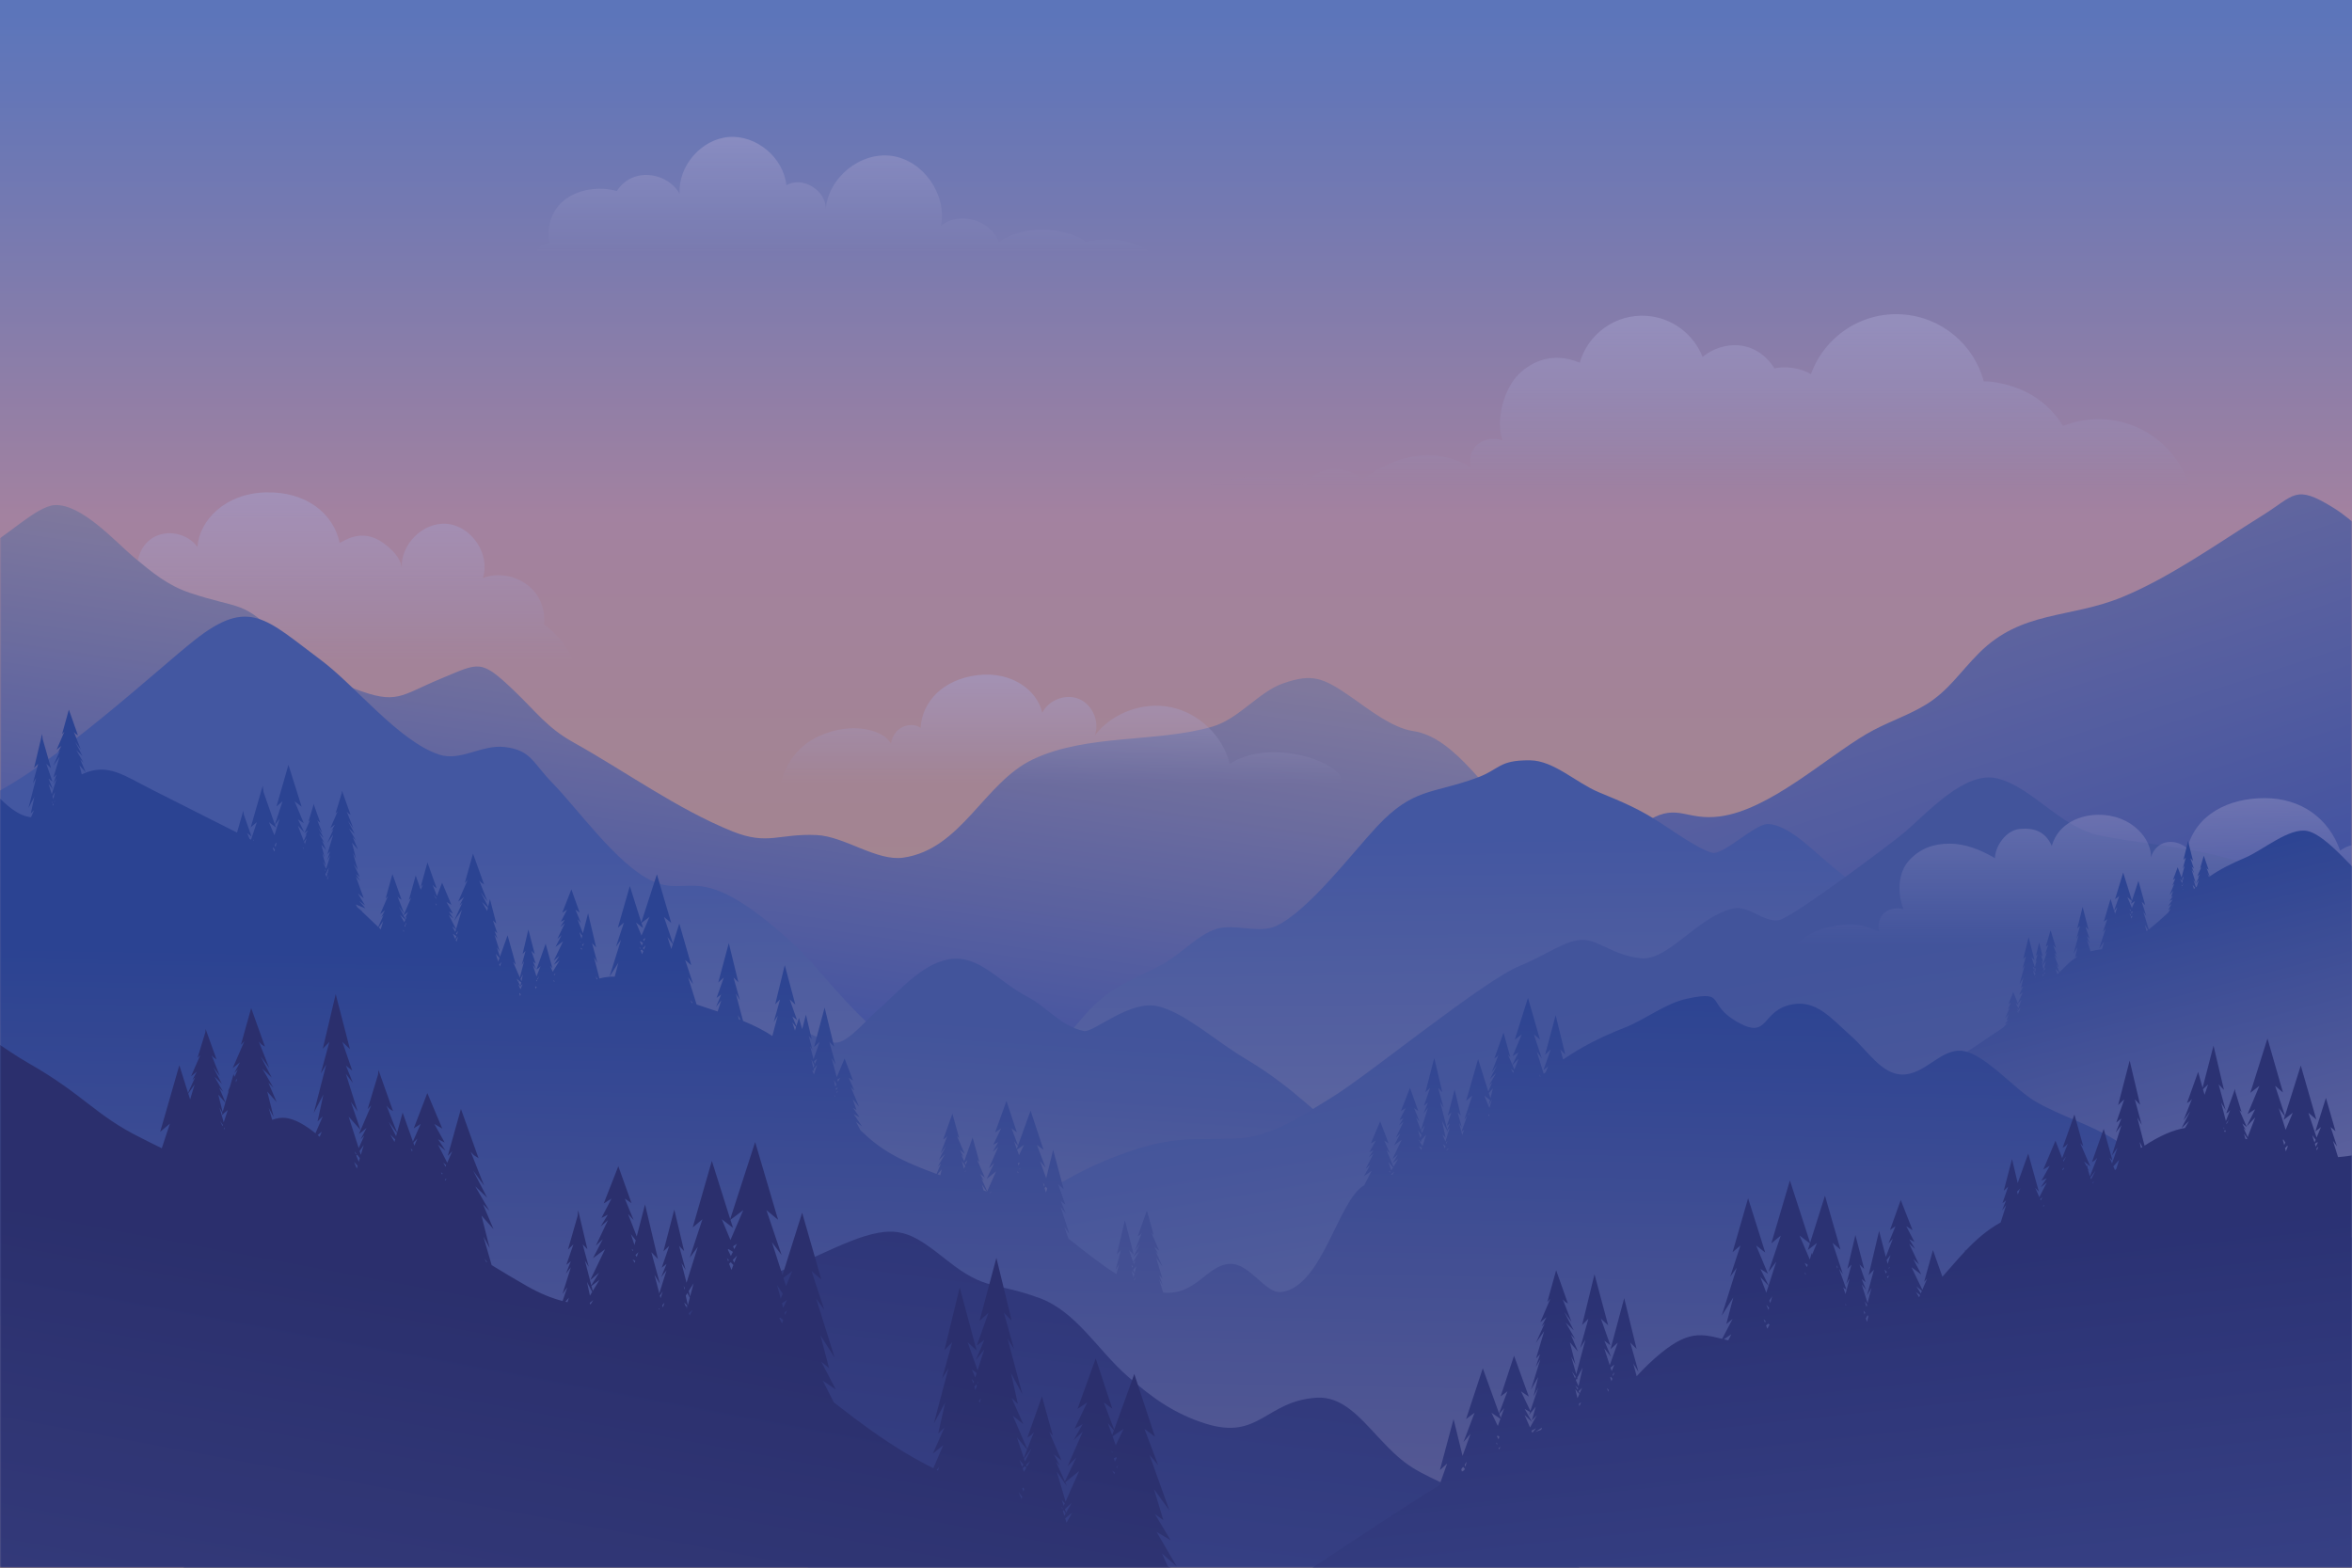 <svg width="750" height="500" viewBox="0 0 750 500" fill="none" xmlns="http://www.w3.org/2000/svg">
<rect x="0" y="0" width="750" height="500" fill="#333333" stroke="none"/>
<g clip-path="url(#clip0_338_285)">
<path d="M0 500H750V0H0V500Z" fill="url(#paint0_linear_338_285)"/>
<mask id="mask0_338_285" style="mask-type:luminance" maskUnits="userSpaceOnUse" x="0" y="0" width="750" height="500">
<path d="M0 500L750 500L750 0L0 0L0 500Z" fill="white"/>
</mask>
<g mask="url(#mask0_338_285)">
<path opacity="0.54" d="M182.959 211.316C182.85 211.018 182.744 210.719 182.622 210.427C180.73 205.907 177.459 202.117 173.544 199.134C173.682 197.473 173.549 195.785 173.15 194.165C172.749 192.563 172.081 191.037 171.143 189.673C167.479 184.35 160.006 182.047 153.975 184.36C156.4 176.808 150.436 167.803 142.544 167.082C134.906 166.386 127.662 173.64 128.118 181.238C127.745 177.763 124.901 175.107 122.03 173.057C115.308 168.255 109.628 172.627 108.318 173.151C106.389 163.815 97.578 156.667 84.66 157.044C71.752 157.414 63.554 165.974 62.952 174.464C59.87 170.073 53.182 168.719 48.633 171.567C44.099 174.425 42.397 181.033 45.021 185.717C37.344 178.427 25.395 176.016 15.496 179.757C5.588 183.496 -1.778 193.211 -2.713 203.757C-8.877 201.864 -20.288 203.902 -26.496 211.315L182.959 211.316Z" fill="url(#paint1_linear_338_285)"/>
</g>
<mask id="mask1_338_285" style="mask-type:luminance" maskUnits="userSpaceOnUse" x="0" y="0" width="750" height="500">
<path d="M0 500L750 500L750 0L0 0L0 500Z" fill="white"/>
</mask>
<g mask="url(#mask1_338_285)">
<path opacity="0.54" d="M367.445 80.586C364.403 78.837 361.057 77.337 357.752 76.725C352.198 75.697 346.229 77.166 346.229 77.166C342.246 73.61 328.009 70.474 318.528 77.242C315.994 70.147 305.837 67.288 300.026 72.036C302.06 62.041 294.389 51.123 284.348 49.722C274.301 48.327 264.01 56.736 263.295 66.916C263.702 60.861 255.962 56.027 250.761 59.089C249.843 50.268 241.179 43.005 232.393 43.696C223.619 44.399 216.215 52.941 216.715 61.797C213.798 56.602 206.674 54.307 201.31 56.817C200.752 57.079 200.229 57.386 199.729 57.735C198.515 58.589 197.48 59.682 196.667 60.931C189.938 58.944 178.711 60.658 175.637 70.112C175.021 71.995 174.841 73.86 174.974 75.551C175.032 76.271 175.148 76.957 175.317 77.602C173.58 77.596 171.877 78.729 171.011 80.275C170.955 80.376 170.912 80.483 170.862 80.586H367.445Z" fill="url(#paint2_linear_338_285)"/>
</g>
<mask id="mask2_338_285" style="mask-type:luminance" maskUnits="userSpaceOnUse" x="0" y="0" width="750" height="500">
<path d="M0 500L750 500L750 0L0 0L0 500Z" fill="white"/>
</mask>
<g mask="url(#mask2_338_285)">
<g opacity="0.54">
<path d="M698.232 155.204C694.653 143.517 684.204 134.664 671.27 133.762C666.544 133.432 661.981 134.208 657.851 135.856C654.972 131.111 648.843 124.167 636.897 122.035C635.532 121.783 634.087 121.647 632.585 121.626C629.473 110.047 619.308 101.163 606.674 100.282C593.477 99.362 581.742 107.464 577.477 119.322C575.764 118.361 573.782 117.646 571.521 117.32C569.33 117.011 567.446 117.132 565.833 117.5C563.902 114.336 560.916 111.807 557.374 110.706C552.441 109.208 546.851 110.573 542.918 113.87C540.103 106.652 533.321 101.322 525.077 100.747C515.158 100.055 506.391 106.477 503.754 115.671C495.06 112.071 488.346 115.426 484.453 119.182C479.49 123.97 476.908 133.925 479.09 140.389C472.839 138.655 467.838 142.61 468.955 149.012C454.922 140.772 441.57 147.583 434.297 153.087C434.198 152.948 434.088 152.808 433.977 152.668C426.946 146.65 417.766 150.344 416.42 155.143C405.905 150.946 395.477 151.256 384.869 155.203L698.232 155.204Z" fill="url(#paint3_linear_338_285)"/>
</g>
</g>
<mask id="mask3_338_285" style="mask-type:luminance" maskUnits="userSpaceOnUse" x="0" y="0" width="750" height="500">
<path d="M0 500L750 500L750 0L0 0L0 500Z" fill="white"/>
</mask>
<g mask="url(#mask3_338_285)">
<path d="M742.317 365.963C724.26 356.047 710.894 338.783 691.92 330.469C682.752 326.451 668.795 320.126 658.795 319.622C642.32 318.793 641.854 324.055 626.071 315.53C616.176 310.186 607.036 303.621 597.28 298.039C590.116 293.94 579.767 291.277 573.563 286.756C566.774 281.809 561.248 267.002 551.794 265.286C543.279 263.74 534.351 275.302 525.426 276.215C504.56 278.35 501.164 278.763 488.146 266.454C474.544 253.593 464.274 235.175 450.624 233.166C443.916 232.179 436.253 226.075 431.089 222.473C421.915 216.074 418.491 214.714 409.199 217.938C401.379 220.651 395.021 229.315 386.611 231.752C368.805 236.912 346.702 234.019 329.461 242.148C313.776 249.544 306.614 270.898 288.017 273.542C279.518 274.75 269.336 266.732 260.385 266.333C248.257 265.792 244.865 269.726 233.483 265.13C215.942 258.047 199.226 245.897 182.903 236.806C174.475 232.112 171.135 227.178 163.962 220.321C153.234 210.065 152.914 211.332 140.715 216.392C127.43 221.902 126.782 224.898 112.949 219.637C102.516 215.669 96.909 211.716 89.591 203.995C77.376 191.108 76.947 194.585 60.559 189.087C53.485 186.713 48.678 182.701 42.796 177.827C37.202 173.192 26.033 160.588 17.414 161.093C11.52 161.439 1.396 171.863 -5.215 174.8C-14.213 178.797 -25.072 179.523 -35.803 180.607V386.846C-35.365 387.221 -34.927 387.596 -34.49 387.971C-22.724 398.05 -7.648 417.234 6.815 423.354C27.244 431.997 66.169 423.116 88.831 422.269C202.171 418.032 315.781 407.045 429.085 404.966C539.424 402.941 650.487 408.846 760.904 411.341V371.862C753.725 369.795 746.165 368.076 742.317 365.963Z" fill="url(#paint4_linear_338_285)"/>
</g>
<mask id="mask4_338_285" style="mask-type:luminance" maskUnits="userSpaceOnUse" x="0" y="0" width="750" height="500">
<path d="M0 500L750 500L750 0L0 0L0 500Z" fill="white"/>
</mask>
<g mask="url(#mask4_338_285)">
<path d="M789.079 506.255V183.626C787.556 182.761 785.91 182.14 784.094 181.869C771.864 180.046 774.646 187.81 762.364 177.467C756.284 172.347 750.647 165.982 743.898 161.841C731.821 154.43 731.845 157.904 721.346 164.452C707.285 173.222 692.079 184.086 676.83 190.395C659.949 197.379 644.713 194.564 630.993 208.359C624.731 214.655 621.315 220.331 614.035 224.789C608.338 228.278 601.207 230.55 595.232 234.071C581.821 241.973 564.305 258.23 548.519 260.38C537.813 261.838 535.09 256.162 525.994 261.463C516.776 266.834 508.922 279.086 501.163 286.462C488.549 298.454 474.018 307.581 459.687 317.547C428.381 339.318 396.311 354.104 361.7 370.447C346.964 377.405 321.142 383.892 309.229 395.223C301.757 402.33 297.437 417.857 292.923 427.147C280.109 453.516 267.296 479.886 254.482 506.255H789.079Z" fill="url(#paint5_linear_338_285)"/>
</g>
<mask id="mask5_338_285" style="mask-type:luminance" maskUnits="userSpaceOnUse" x="0" y="0" width="750" height="500">
<path d="M0 500L750 500L750 0L0 0L0 500Z" fill="white"/>
</mask>
<g mask="url(#mask5_338_285)">
<path d="M784.247 393.662C775.832 390.567 768.044 385.334 759.497 382.645C756.932 381.838 753.106 385.328 750.991 384.417C748.602 383.389 748.669 379.005 746.245 377.659C733.994 370.857 719.665 363.296 709.161 353.323C704.385 348.789 700.93 341.517 695.748 337.74C684.488 329.532 684.268 336.134 676.53 336.207C673.622 336.234 671.619 339.017 668.13 338.996C668.069 338.996 659.453 335.389 658.628 334.764C654.482 331.619 652.396 327.66 648.687 322.944C643.989 316.97 637.296 305.49 630.772 301.652C629.402 300.846 624.893 305.346 622.823 304.439C620.431 303.391 619.261 299.675 616.892 298.347C603.293 290.721 592.085 283.32 580.563 273.18C575.934 269.106 569.438 263.048 563.824 262.811C559.712 262.637 549.52 272.829 546.016 271.995C542.047 271.05 534.074 265.439 529.942 262.731C522.774 258.033 517.782 255.962 509.861 252.69C502.673 249.722 495.495 242.571 487.89 242.497C477.782 242.399 478.357 245.364 470.89 248.091C456.631 253.299 450.694 251.217 439.114 263.583C431.239 271.992 417.311 290.411 407.019 295.296C401.464 297.933 393.731 294.426 387.767 296.308C382.038 298.115 376.273 304.514 370.824 307.479C362.017 312.271 356.811 313.304 348.755 320.719C345.374 323.831 338.326 333.52 334.574 335.246C325.959 339.208 318.04 331.492 311.744 331.021C306.283 330.613 297.054 336.607 291.531 335.447C278.359 332.682 262.291 309.713 254.326 302.294C222.208 272.38 220.665 287.151 207.506 280.762C196.614 275.474 184.253 258.009 176.142 249.713C169.864 243.292 169.388 239.195 160.847 238.247C153.492 237.43 146.84 242.971 139.946 240.644C127.052 236.291 113.342 218.715 102.27 210.469C84.783 197.446 79.465 190.397 62.034 204.17C50.19 213.528 17.891 243.635 -3.953 254.186C-11.537 257.849 -20.626 258.455 -28.422 261.671C-30.523 262.538 -33.176 264.357 -35.8 266.141V457.864C-30.612 457.723 -25.425 457.582 -20.237 457.441C121.467 453.585 263.472 456.657 405.214 456.98C528.923 457.262 652.614 458.83 776.315 458.5C778.288 458.495 783.274 458.994 789.079 459.46V395.243C787.514 394.782 785.906 394.272 784.247 393.662Z" fill="url(#paint6_linear_338_285)"/>
</g>
<mask id="mask6_338_285" style="mask-type:luminance" maskUnits="userSpaceOnUse" x="0" y="0" width="750" height="500">
<path d="M0 500L750 500L750 0L0 0L0 500Z" fill="white"/>
</mask>
<g mask="url(#mask6_338_285)">
<path d="M715.948 506.255C704.32 485.166 692.813 462.366 671.423 452.729C710.78 451.946 749.863 454.284 789.079 456.718V341.94C771.25 335.17 734.356 320.523 730.372 319.352C710.372 313.474 710.561 307.783 690.888 308.534C670.987 309.294 661.594 278.453 651.908 287.202C641.931 296.214 638.846 302.668 626.124 308.245C615.632 312.844 612.701 313.991 602.545 311.078C587.981 306.9 587.855 299.152 574.928 306.029C566.543 310.489 563.848 320.866 556.504 325.999C551.107 329.771 542.466 331.28 536.381 334.643C519.69 343.869 501.612 362.117 482.264 362.704C476.984 362.864 471.753 360.039 466.5 360.484C460.547 360.989 454.926 365.264 448.987 365.969C439.028 367.151 438.451 366.759 429.244 361.657C420.56 356.845 413.942 347.648 396.872 337.513C387.396 331.887 378.056 323.114 369.256 320.943C360.365 318.749 348.638 329.484 345.592 328.836C338.281 327.279 333.879 321.172 327.573 317.882C318.137 312.96 312.284 304.434 302.679 305.957C293.646 307.389 286.054 316.903 279.631 322.385C276.578 324.99 271.038 331.642 267.434 332.433C263.063 333.393 259.316 328.757 254.916 329.413C247.418 330.531 241.518 338.52 235.98 344.492C222.43 359.103 207.012 374.221 186.617 368.368C170.563 363.76 171.085 355.018 157.063 364.888C150.236 369.693 147.144 378.697 140.575 383.288C134.128 387.794 123.869 390.043 116.695 394.332C107.537 399.807 98.941 406.29 89.678 411.584C70.621 422.473 56.442 415.77 36.654 422.663C13.363 430.775 0.133 440.382 -19.463 455.731C-24.86 459.958 -30.272 463.417 -35.801 466.463V506.255H715.948Z" fill="url(#paint7_linear_338_285)"/>
</g>
<mask id="mask7_338_285" style="mask-type:luminance" maskUnits="userSpaceOnUse" x="0" y="0" width="750" height="500">
<path d="M0 500L750 500L750 0L0 0L0 500Z" fill="white"/>
</mask>
<g mask="url(#mask7_338_285)">
<path d="M789.079 324.606C770.721 314.356 751.169 303.531 737.604 289.335C719.552 270.443 693.935 271.255 669.805 266.52C657.096 264.026 648.139 251.068 636.893 248.283C626.589 245.731 614.682 259.177 607.239 265.529C603.693 268.555 571.31 292.902 567.168 293.498C562.218 294.21 557.578 288.569 552.537 289.783C541.08 292.542 531.911 306.537 523.223 305.635C514.521 304.731 509.898 299.86 504.808 299.776C499.217 299.684 493.233 304.569 484.67 308.032C473.114 312.705 436.183 342.988 424.863 349.889C414.891 355.968 405.322 362.789 393.942 363.138C379.176 363.591 374.217 362.339 359.292 367.537C333.395 376.557 315.386 393.202 293.754 410.146C251.847 427.238 209.94 444.329 168.033 461.421C206.821 460.649 245.608 459.877 284.396 459.106C393.073 456.944 501.821 453.379 610.518 452.617C669.808 452.202 729.597 457.312 789.078 461.838L789.079 324.606Z" fill="url(#paint8_linear_338_285)"/>
</g>
<mask id="mask8_338_285" style="mask-type:luminance" maskUnits="userSpaceOnUse" x="0" y="0" width="750" height="500">
<path d="M0 500L750 500L750 0L0 0L0 500Z" fill="white"/>
</mask>
<g mask="url(#mask8_338_285)">
<path opacity="0.39" d="M777.086 301.484C777.167 300.824 777.23 300.161 777.254 299.496C777.398 295.503 776.487 291.497 774.165 288.303C771.129 284.134 766.394 282.067 761.913 281.435C762.062 280.749 762.146 280.038 762.146 279.308C762.146 273.797 757.678 269.329 752.167 269.329C749.937 269.329 747.885 270.069 746.224 271.305C742.596 260.987 733.804 254.551 722.115 254.551C710.749 254.551 700.345 259.622 697.473 270.527C692.992 266.985 687.531 268.195 685.886 273.424C686.17 267.867 680.009 259.868 669.218 259.868C663.657 259.868 656.407 262.349 654.262 269.8C652.168 265.037 648.444 263.976 644.032 264.385C639.625 264.8 636.182 269.974 636.146 273.697C631.743 271.121 626.836 269.094 621.728 269.081C616.626 269.063 612.392 270.561 608.892 274.284C605.12 278.286 604.99 284.868 606.983 289.933C601.931 288.794 598.096 292.139 599.233 297.197C593.199 294.364 589.497 294.283 583.002 295.713C579.077 296.578 575.357 298.617 572.569 301.484H777.086Z" fill="url(#paint9_linear_338_285)"/>
</g>
<mask id="mask9_338_285" style="mask-type:luminance" maskUnits="userSpaceOnUse" x="0" y="0" width="750" height="500">
<path d="M0 500L750 500L750 0L0 0L0 500Z" fill="white"/>
</mask>
<g mask="url(#mask9_338_285)">
<path d="M757.566 283.672C752.16 279.521 742.334 266.492 735.821 265.052C730.124 263.793 721.532 271.166 716.068 273.506C711.022 275.667 707.75 277.355 704.636 279.531L703.751 277.187L703.592 276.785L703.883 277.124L704.285 277.425L702.736 272.926L701.582 276.924L701.972 276.565L700.661 279.444L701.47 278.89L700.835 280.021L701.238 279.66L700.079 282.091L701.168 280.67L700.533 282.726C700.43 282.813 700.331 282.895 700.227 282.983L699.422 280.542L700.184 281.701L698.861 277.336L699.654 278.452L698.869 276.412L699.571 277.036L698.469 273.705L698.897 274.156L699.318 274.595L697.718 268.249L696.269 274.223L697.005 273.548L696.045 276.986L696.655 276.048L695.642 279.874L694.416 276.609L692.933 280.6L693.686 280.171L692.703 282.464L693.327 281.852L691.895 285.38L692.998 284.101L692.33 286.075L692.929 285.752L691.808 287.352L692.816 286.912L691.361 289.058L692.425 288.305L691.39 290.305L692.169 289.782L691.429 291.046C689.417 292.904 687.289 294.8 685.191 296.456L683.475 290.788L684.381 292.113L682.956 287.634L684.049 288.676L681.898 280.959L679.835 287.275L677.033 278.311L674.457 286.759L675.766 285.826L674.142 290.448L673.006 286.722L670.855 293.967L671.948 293.165L670.523 297.332L671.429 296.206L669.351 302.614L670.951 300.267L670.285 302.73C669.045 302.906 667.832 303.092 666.618 303.404L665.461 299.703L666.401 300.986L665.47 298.642L666.302 299.361L664.997 295.535L665.504 296.054L666.002 296.559L664.107 289.272L662.39 296.119L663.262 295.347L662.124 299.287L662.847 298.214L661.188 304.272L662.465 302.04L661.692 305.422L662.385 304.84L662.169 305.301C661.144 305.947 660.094 306.767 659.002 307.839C658.24 308.586 657.478 309.334 656.716 310.081L655.721 307.581L656.539 308.619L655.12 304.744L655.971 305.744L655.128 303.929L655.881 304.494L654.7 301.534L655.159 301.94L655.61 302.335L653.894 296.707L652.34 301.943L653.13 301.363L652.1 304.374L652.754 303.56L651.472 307.514L651.062 306.449L651.564 306.895L650.777 304.515L651.083 304.837L651.383 305.15L650.24 300.616L649.205 304.883L649.731 304.401L649.045 306.857L649.481 306.187L648.875 308.475L647.77 305.235L648.277 305.754L648.775 306.259L646.88 298.972L645.163 305.819L646.035 305.048L644.897 308.988L645.62 307.915L643.961 313.974L645.238 311.742L644.465 315.124L645.158 314.542L643.86 317.318L645.026 316.514L643.441 320.015L641.985 316.398L640.462 320.197L641.236 319.793L640.227 321.974L640.868 321.395L639.397 324.752L640.53 323.539L639.844 325.418L640.459 325.115L639.308 326.634L640.216 326.273C639.686 326.793 639.157 327.312 638.628 327.831C600.364 353.427 562.101 379.024 523.837 404.62C569.619 406.594 615.402 408.569 661.184 410.543C694.506 411.98 727.721 413.544 761.088 415.889C761.831 415.941 762.527 416.008 763.183 416.081V286.82C761.074 285.824 759.077 284.832 757.566 283.672ZM656.595 310.193C656.423 310.362 656.251 310.53 656.079 310.699L655.454 309.015L656.595 310.193ZM643.191 321.723L643.519 321.916L643.443 322.136L643.191 321.723ZM643.686 322.015L643.929 322.158L643.795 321.903L644.275 321.407L643.775 322.681L643.492 322.216L643.686 322.015ZM648.94 311.668L649.12 311.539L648.991 311.832L648.94 311.668ZM649.106 310.518L649.069 310.424L649.2 310.31L649.106 310.518ZM651.455 309.395L651.704 309.774L651.626 309.914L651.455 309.395ZM651.898 310.741L651.785 310.398L652.214 310.154L651.898 310.741ZM651.31 310.668L651.346 310.648L651.709 311.095L651.539 311.411L651.31 310.668ZM651.805 311.977L651.752 312.106L651.732 312.042L651.805 311.977ZM652.406 306.49L651.706 309.077L652.333 308.64L651.806 309.588L651.34 308.052L651.529 307.775L651.619 307.902L651.555 307.736L652.406 306.49ZM651.429 307.632L651.318 307.975L651.054 307.104L651.429 307.632ZM649.248 308.567L648.92 310.051L648.714 309.533L649.007 309.003L649.071 309.059L649.035 308.953L649.248 308.567ZM648.783 308.808L648.64 309.347L648.24 308.339L648.783 308.808ZM648.521 309.796L648.478 309.96L648.548 309.833L648.871 310.273L648.782 310.675L649.016 310.471L649.085 310.565L648.796 311.205L648.231 309.4L648.521 309.796ZM643.221 320.265L643.663 320.567L643.469 320.086L644.571 318.889L643.632 321.592L642.771 319.954L643.221 320.265ZM643.183 322.321L643.723 322.812L643.717 322.826C643.651 322.891 643.585 322.955 643.519 323.02L643.183 322.321ZM679.695 292.971L679.478 292.393L679.777 292.107L679.957 292.313L679.695 292.971ZM679.994 291.9L680.2 291.703L680.064 292.045L679.994 291.9ZM680.108 290.73L679.759 291.406L679.53 290.924L680.019 290.664L680.108 290.73ZM679.376 290.602L679.077 289.973L679.512 290.292L679.376 290.602ZM679.538 291.833L679.382 292.135L679.064 291.289L679.538 291.833ZM674.57 294.105L674.501 294.352L674.463 294.257L674.57 294.105ZM684.954 296.639C684.795 296.764 684.636 296.884 684.477 297.005L683.952 294.95L684.954 296.639ZM679.128 286.762L679.809 287.346L679.523 288.223L680.147 287.813L680.782 287.39L679.806 289.621L678.367 286.105L679.128 286.762ZM675.142 289.367L674.448 291.451L674.171 290.541L675.142 289.367ZM666.122 303.377L666.209 303.505C666.196 303.509 666.183 303.513 666.17 303.517L666.122 303.377ZM704.565 279.58C704.513 279.616 704.461 279.653 704.41 279.689L703.817 278.477L704.565 279.58ZM703.997 279.87L704.064 279.941C704.057 279.946 704.051 279.951 704.044 279.956L703.997 279.87ZM695.628 280.656L695.992 280.921L695.831 281.649L695.477 280.928L695.628 280.656ZM695.593 282.179L695.699 282.245L695.68 282.331L695.593 282.179ZM695.746 282.275L695.991 282.429L695.878 282.68L695.68 282.333L695.746 282.275ZM696.098 282.193L696.021 282.036L696.266 281.823L696.098 282.193ZM695.586 282.805L695.75 282.964L695.704 283.066L695.586 282.805ZM696.154 283.542L696.037 283.809L695.975 283.671L696.154 283.542ZM699.992 283.186C699.86 283.299 699.725 283.418 699.592 283.535L699.175 282.179L699.992 283.186ZM696.333 279.382L696.009 280.848L695.812 280.324L696.333 279.382ZM695.465 280.537L695.402 280.775L695.184 280.331L695.465 280.537Z" fill="url(#paint10_linear_338_285)"/>
</g>
<mask id="mask10_338_285" style="mask-type:luminance" maskUnits="userSpaceOnUse" x="0" y="0" width="750" height="500">
<path d="M0 500L750 500L750 0L0 0L0 500Z" fill="white"/>
</mask>
<g mask="url(#mask10_338_285)">
<path d="M789.079 506.255V420.347C787.206 419.46 785.386 418.562 783.679 417.62C774.487 412.546 771.51 409.722 764.481 402.036C757.376 394.266 757.834 393.263 749.37 394.681C737.056 396.743 739.343 403.541 726.537 399.282C717.74 396.357 714.131 390.653 708.519 384.105C705.671 380.782 703.708 375.91 700.006 373.371C693.94 369.211 694.69 371.82 689.852 370.029C688.729 369.614 686.462 372.485 685.338 372.084C683.198 371.321 682.14 367.824 679.964 367.064C678.769 366.647 675.64 364.305 674.462 363.571C666.503 358.606 657.064 355.968 648.953 351.244C642.475 347.471 632.894 336.088 625.791 335.173C618.923 334.289 613.914 342.79 606.567 342.719C600.028 342.656 595.556 335.114 590.182 330.344C583.874 324.745 579.211 318.841 571.425 320.351C561.549 322.267 564.174 331.475 554.518 326.243C543.529 320.288 551.045 315.738 537.903 318.54C531.117 319.987 524.741 325.115 518.312 327.653C509.828 331.002 503.928 334.176 498.45 337.917L497.564 334.75L499.111 336.288L496.066 323.812L492.705 336.367L493.588 335.568L494.487 334.747L492.172 341.279L493.647 340.165L492.892 341.983C492.68 342.147 492.468 342.313 492.255 342.48L490.034 335.388L491.64 337.561L489.112 329.895L491.05 331.53L487.235 318.263L483.024 331.614L484.131 330.765L485.257 329.891L482.357 336.837L484.205 335.652L482.259 339.63L480.873 336.406L481.604 337.168L479.439 329.357L476.533 337.555L477.288 337.068L477.835 336.487L477.538 337.214L475.632 342.1L477.416 339.644L475.115 344.134L477.078 342.244L474.763 346.291L475.81 345.228L474.59 348.129L471.335 337.808L467.52 351.075L469.458 349.44L466.93 357.106L467.853 355.857L466.029 360.955L466.591 360.596L466.847 360.327L466.542 361.301L466.266 362.002L465.284 358.188L466.107 359.544L464.811 354.762L465.804 355.782L463.848 347.507L461.689 355.835L462.256 355.305L462.834 354.76L461.347 359.093L462.294 358.354L461.507 360.311L459.237 351.49L460.319 353.271L458.616 346.987L459.922 348.328L457.352 337.452L454.515 348.396L455.261 347.7L456.02 346.984L454.066 352.678L455.311 351.707L453.918 355.173L455.325 353.349L453.096 360.459L451.547 356.475L452.654 357.682L450.911 353.425L452.247 354.333L449.617 346.966L446.714 354.379L447.477 353.907L448.253 353.422L446.254 357.279L447.528 356.621L446.102 358.969L447.541 357.733L445.14 362.803L446.523 361.511L444.564 365.302L446.972 363.511L444.005 369.687L445.772 368.203L444.051 370.997L445.863 369.622L444.345 372.126L442.085 366.721L443.222 367.873L441.432 363.809L442.804 364.676L440.103 357.642L437.122 364.72L437.906 364.27L438.704 363.807L436.651 367.489L437.959 366.861L436.495 369.102L437.973 367.922L435.507 372.762L436.927 371.528L434.915 375.148L437.389 373.438L435.018 378.026C434.998 378.037 434.977 378.047 434.958 378.059C426.62 382.886 421.679 410.521 408.546 412.086C403.504 412.687 398.551 402.852 392.208 403.1C384.861 403.388 381.46 413.208 370.919 412.267L369.614 408.031L370.737 409.871L369.669 406.74L370.653 407.786L368.667 401.08L370.709 403.997L368.534 399.153L368.901 399.526L369.29 399.921L368.097 397.647L369.615 398.864L367.155 393.141L367.886 393.903L365.721 386.092L362.815 394.29L363.57 393.803L364.117 393.222L363.82 393.949L361.914 398.836L363.698 396.38L361.397 400.87L363.36 398.98L361.33 402.529L360.031 398.741L360.79 399.457L361.535 400.153L358.698 389.209L356.128 400.084L357.434 398.744L355.731 405.028L356.813 403.246L356.01 406.366C350.819 403.116 345.722 398.989 340.708 395.06L339.401 391.36L341.003 393.548L338.223 384.962L339.89 387.055L338.239 383.079L339.714 384.193L337.399 377.661L338.298 378.482L339.181 379.28L335.82 366.725L333.606 375.797L331.647 370.339L333.379 372.383L330.654 365.174L332.744 366.712L328.631 354.236L324.619 365.332L322.565 359.898L324.239 361.13L320.944 351.134L317.307 361.193L318.263 360.553L319.236 359.895L316.731 365.129L318.327 364.237L316.541 367.423L318.345 365.746L315.337 372.625L317.07 370.872L314.615 376.016L317.633 373.586L314.796 379.981L312.957 375.886L313.324 376.259L313.713 376.654L312.52 374.38L314.038 375.597L311.578 369.874L312.309 370.636L310.144 362.825L307.464 370.385L306.507 368.254L306.874 368.627L307.263 369.022L306.07 366.748L307.588 367.965L305.128 362.242L305.859 363.004L303.694 355.193L300.788 363.391L301.543 362.904L302.09 362.323L301.792 363.05L299.886 367.936L301.671 365.48L299.37 369.97L301.333 368.08L299.017 372.127L300.064 371.064L298.654 374.418C293.678 372.608 288.84 370.639 284.393 368.14C280.657 366.04 277.377 363.395 274.357 360.458L272.95 357.786L274.888 359.259L272.238 355.356L274.073 356.288L272.031 353.37L273.121 354.028L271.904 350.562L273.913 352.933L271.304 346.694L272.441 347.846L270.651 343.782L272.023 344.649L269.322 337.615L266.811 343.576L265.187 337.465L266.469 339.509L264.451 332.3L265.998 333.838L262.953 321.362L259.592 333.917L260.475 333.118L261.374 332.297L259.414 337.829L258.339 333.652L259.112 334.925L257.895 330.436L258.828 331.394L256.992 323.625L255.797 328.236L254.767 324.655L253.943 327.268L252.662 324.183L254.137 325.297L251.822 318.765L252.721 319.587L253.604 320.385L250.243 307.83L247.198 320.306L248.745 318.768L246.727 325.977L248.009 323.933L246.284 330.424C243.568 328.594 240.38 327.033 236.947 325.616L234.633 316.912L235.915 318.956L233.897 311.747L235.444 313.285L232.399 300.809L229.038 313.364L229.921 312.566L230.82 311.744L228.505 318.276L229.98 317.162L228.329 321.138L229.996 319.045L228.842 322.61C226.618 321.85 224.367 321.109 222.13 320.367L219.412 311.685L221.018 313.858L218.49 306.192L220.428 307.827L216.613 294.56L214.599 300.947L211.718 292.435L214.039 294.343L209.47 278.861L204.5 294.215L200.841 282.613L197.026 295.88L198.964 294.245L196.436 301.911L198.042 299.738L194.357 311.506L197.195 307.033L196.023 311.493C194.269 311.451 192.672 311.678 191.148 312.078L189.41 305.327L190.492 307.108L188.789 300.824L190.095 302.165L187.525 291.289L185.873 297.663L184.131 293.181L185.238 294.388L183.495 290.131L184.831 291.039L182.201 283.672L179.298 291.085L180.061 290.614L180.837 290.129L178.838 293.986L180.112 293.328L178.686 295.676L180.125 294.44L177.724 299.51L179.107 298.218L177.148 302.009L179.556 300.218L176.589 306.394L178.356 304.91L176.635 307.704L178.447 306.328L176.247 309.957L175.426 308.046L176.157 308.808L173.992 300.997L171.086 309.195L171.841 308.708L172.388 308.127L172.091 308.854L171.074 311.462L169.936 307.831L170.941 309.134L169.946 306.658L170.835 307.352L169.44 303.284L169.982 303.796L170.515 304.293L168.488 296.475L166.652 304.244L167.585 303.287L166.368 307.776L167.141 306.503L165.777 311.804L163.59 306.764L164.473 307.676L161.856 298.323L159.425 305.117L158.393 302.102L159.359 303.465L157.683 298.118L158.688 299.421L157.693 296.945L158.582 297.639L157.187 293.571L157.729 294.082L158.262 294.579L156.235 286.761L155.664 289.179L153.28 284.57L155.436 287.511L153.133 281.66L152.774 280.789L153.435 281.484L154.347 282.067L150.835 272.251L148.218 281.603L149.101 280.691L146.128 287.543L147.963 286.086L146.522 288.809L147.436 287.89L144.807 293.69L147.275 290.198L145.432 296.365L143.106 291.799L144.584 292.979L143.12 290.738L144.428 291.366L142.375 287.683L143.173 288.146L143.956 288.596L140.975 281.518L139.333 285.795L138.212 282.921L137.914 282.194L138.461 282.775L139.216 283.262L136.31 275.064L134.145 282.875L134.876 282.113L134.164 283.77L132.556 279.233L130.391 287.044L131.122 286.282L128.909 291.43L127.038 286.634L126.741 285.907L127.288 286.488L128.043 286.975L125.137 278.777L122.972 286.588L123.703 285.826L121.243 291.549L122.761 290.332L121.569 292.606L121.958 292.211L122.325 291.838L120.612 295.653C118.876 293.981 117.122 292.3 115.33 290.636L115.523 290.689L114.047 289.458C114.008 289.422 113.968 289.386 113.929 289.35L113.442 288.476L116.502 289.702L114.537 287.371L116.392 288.751L114.115 284.957L115.969 286.477L113.479 279.565L114.919 281.078L113.471 278.728L114.737 279.741L112.724 275.501L114.079 277.391L112.546 272.077L113.514 273.851L112.234 268.778L114.109 270.892L112.468 267.023L113.457 268.018L111.268 264.228L113.123 265.998L110.948 261.793L112.635 264.094L110.833 259.518L110.552 258.837L111.069 259.381L111.783 259.837L109.036 252.159L108.97 252.967L106.989 259.474L107.68 258.761L105.355 264.121L106.79 262.981L105.663 265.111L106.378 264.392L104.322 268.929L106.252 266.197L104.375 272.477L105.305 271.498L104.296 274.43L105.358 272.707L103.996 277.09L102.866 274.711L103.933 276.2L102.725 272.013L103.488 273.411L102.48 269.414L103.958 271.079L102.665 268.031L103.444 268.815L101.719 265.829L103.181 267.224L101.467 263.911L102.796 265.724L101.376 262.118L101.154 261.581L101.561 262.009L102.123 262.368L99.959 256.319L99.907 256.956L98.346 262.083L98.89 261.521L97.058 265.744L98.189 264.846L97.301 266.524L97.864 265.957L96.844 268.208L94.986 263.338L97.074 265.564L95.006 261.336L96.854 262.52L93.954 255.574L95.08 256.447L96.187 257.296L91.976 243.945L88.161 257.212L90.099 255.577L87.655 262.99L84.02 252.576L83.776 250.588L79.961 263.855L81.899 262.22L80.057 267.806C79.897 267.725 79.738 267.645 79.578 267.564L78.813 265.732L79.508 266.271L80.191 266.795L77.743 259.782L77.592 258.555L75.582 265.547C66.615 261.02 57.644 256.49 48.687 251.969C39.481 247.322 34.432 243.282 26.549 246.769C26.388 246.84 26.229 246.92 26.071 247.005L25.339 244.078L27.323 246.335L25.587 242.204L26.634 243.267L24.318 239.22L26.281 241.11L23.98 236.62L25.764 239.076L23.858 234.19L23.561 233.463L24.108 234.044L24.863 234.531L21.957 226.333L19.791 234.144L20.522 233.383L18.062 239.106L19.58 237.889L18.388 240.163L18.777 239.768L19.144 239.395L16.969 244.239L19.011 241.322L17.025 248.028L18.009 246.982L16.941 250.113L18.064 248.273L16.512 253.314L15.461 249.961L16.868 251.785L15.475 248.319L16.72 249.29L14.767 243.596L15.526 244.312L16.272 245.008L13.6 235.694L13.435 234.064L10.865 244.939L12.171 243.599L10.468 249.883L11.55 248.101L9.067 257.748L10.979 254.082L9.821 259.441L10.859 258.424L9.9 260.649C1.673 259.861 -4.815 247.044 -11.706 245.203C-16.674 243.876 -25.449 247.644 -30.551 250.401C-32.097 251.236 -33.873 252.515 -35.805 254.038V506.255H789.079ZM491.256 343.269C491.196 343.317 491.136 343.365 491.076 343.413L490.884 342.683L491.256 343.269ZM484.229 337.655L482.905 341.125L482.298 339.713L484.229 337.655ZM482.713 341.629L482.495 342.201L481.819 340.912L482.713 341.629ZM474.77 356.025L474.58 355.636L474.726 355.43L474.965 355.583L474.77 356.025ZM476.059 347.103L475.267 350.272L474.741 348.603L476.059 347.103ZM474.441 350.312L475.126 350.838L474.705 352.521L475.471 351.103L475.547 351.161L475.507 351.035L475.728 350.626L474.948 353.355L473.313 349.438L474.441 350.312ZM468.539 354.934L468.297 355.706L468.248 355.544L468.232 355.349L468.539 354.934ZM460.718 366.289L460.131 364.884L460.547 365.227L460.525 365.299L460.565 365.242L460.964 365.571L460.718 366.289ZM461.721 366.616C461.494 366.768 461.268 366.912 461.041 367.062L461.036 367.05L461.765 366.232L461.827 366.283L461.721 366.616ZM461.091 364.5L461.553 363.848L461.224 364.81L461.091 364.5ZM461.418 360.548L461.239 360.992L461.484 360.674L461.725 361.137L461.575 360.555L462.309 359.603L460.907 364.075L459.933 361.813L460.971 362.83L459.813 357.471L461.418 360.548ZM453.223 366.757L452.461 365.549L453.438 366.083L453.223 366.757ZM452.259 363.468L452.686 363.745L452.601 363.994L452.259 363.468ZM453.609 365.543L452.724 364.182L452.957 363.92L453.321 364.156L453.167 363.684L453.94 362.816L454.093 363.01L453.994 362.755L454.774 361.878L453.609 365.543ZM454.336 358.926L453.479 361.43L453.154 360.594L454.336 358.926ZM453.288 361.989L452.943 362.998L452.137 360.527L453.288 361.989ZM443.228 373.982L442.819 373.397L443.378 373.734L443.228 373.982ZM444.609 373.681L444.029 374.61C443.928 374.639 443.828 374.667 443.727 374.695L443.577 374.481L444.609 373.681ZM444.204 372.373L443.643 373.298L442.692 370.59L444.204 372.373ZM361.742 408.324L361.652 408.037L362.017 407.362L361.742 408.324ZM362.099 401.965L361.573 403.216L361.39 402.684L362.099 401.965ZM361.891 404.358L361.991 404.436L361.943 404.298L362.346 403.84L361.79 406.064L361.351 404.972L361.891 404.358ZM361.712 406.377L361.454 407.408L360.864 405.525L360.966 405.409L361.712 406.377ZM361.29 403.889L361.099 404.343L360.746 403.465L361.29 403.889ZM333.933 379.081L333.547 380.458L333.08 378.907L333.502 378.488L333.933 379.081ZM333.093 377.927L332.955 378.493L332.566 377.203L333.093 377.927ZM324.645 374.182L324.254 373.532L324.256 373.53L324.771 373.892L324.645 374.182ZM324.553 371.049L325.011 370.793L325.15 370.984L324.749 371.7L324.553 371.049ZM325.15 373.028L325.073 372.772L325.392 372.475L325.15 373.028ZM325.289 365.995L326.504 365.173L324.944 368.433L324.305 366.653L325.289 365.995ZM324.576 365.467L324.226 366.435L323.366 364.039L324.576 365.467ZM316.133 379.954L315.819 380.505C315.75 380.479 315.682 380.453 315.613 380.427L316.133 379.954ZM314.671 380.068C314.33 379.94 313.99 379.813 313.648 379.687L313.094 377.815L314.671 380.068ZM307.736 373.871L307.689 373.713L308.124 373.115L307.736 373.871ZM307.996 370.538L308.543 369.957L308.246 370.684L307.947 371.451L307.64 370.767L307.996 370.538ZM307.798 371.831L307.419 372.802L306.643 370.182L307.798 371.831ZM300.315 372.94L299.838 374.848C299.533 374.739 299.231 374.628 298.928 374.518L300.315 372.94ZM266.228 349.798L266.01 349.308L266.325 349.607L266.228 349.798ZM266.827 348.623L266.745 348.257L267.196 347.897L266.827 348.623ZM267.13 344.245L267.927 343.782L267.212 345.065L267.012 344.313L267.13 344.245ZM267.183 346.836L266.621 347.697L266.502 347.163L267.183 346.836ZM266.731 345.928L266.37 346.575L265.869 344.327L266.731 345.928ZM259.555 342.691L259.042 341.5L259.164 341.346L259.579 341.753L259.421 341.023L259.993 340.305L260.118 340.544L260.041 340.245L260.556 339.599L259.555 342.691ZM260.54 337.716L259.83 339.426L259.577 338.443L260.54 337.716ZM259.13 338.649L259.066 338.831L259.18 338.745L259.7 339.742L259.335 340.621L258.753 337.926L259.13 338.649ZM253.853 327.574L253.501 328.689L252.652 326.067L253.853 327.574ZM236.131 325.285C235.956 325.215 235.783 325.143 235.607 325.074L235.317 323.774L236.131 325.285ZM220.879 319.945C220.748 319.901 220.617 319.857 220.486 319.813L220.267 318.98L220.879 319.945ZM214.553 301.117L214.061 302.676L212.83 298.845L214.553 301.117ZM204.102 302.64L203.86 302.006L204.225 302.395L204.102 302.64ZM204.023 300.297L204.182 300.198L205.049 300.754L204.643 301.564L204.023 300.297ZM204.755 304.352L204.291 303.136L204.61 302.805L205.139 303.369L204.755 304.352ZM205.312 302.931L205.035 302.365L205.875 301.492L205.312 302.931ZM205.08 299.637L205.851 299.155L205.32 300.212L205.08 299.637ZM203.955 295.116L205.062 295.965L204.554 294.354L205.762 293.451L207.111 292.432L204.559 298.388L202.829 294.242L203.955 295.116ZM190.489 312.263C190.397 312.29 190.307 312.322 190.216 312.35L189.991 311.308L190.489 312.263ZM185.478 302.934L185.049 302.254L185.607 302.559L185.478 302.934ZM184.847 300.174L185.176 300.388L185.122 300.597L184.847 300.174ZM186.203 300.822L185.881 301.762L185.625 301.368L186.203 300.822ZM185.68 298.446L185.432 299.402L184.724 297.233L185.68 298.446ZM177.197 310.387L176.751 311.102L176.632 310.826L177.197 310.387ZM176.5 312.649L176.839 312.921L176.706 313.176L176.451 312.689L176.5 312.649ZM171.979 311.285L171.389 312.437L171.315 312.2L171.979 311.285ZM171.119 312.469L171.266 312.676L171.077 313.045L170.956 312.693L171.119 312.469ZM170.922 314.577L171.119 314.798L170.798 315.359L170.637 314.853L170.922 314.577ZM165.845 317.676L165.593 316.832L165.738 316.712L166.058 317.165L165.845 317.676ZM165.96 315.496L165.265 313.962L166.179 314.881L165.993 314.529L166.658 313.878L165.96 315.496ZM166.742 310.776L166.276 312.935L165.977 312.245L166.742 310.776ZM166.194 313.316L165.949 314.449L165.384 313.381L165.645 312.88L166.194 313.316ZM165.532 312.791L165.381 313.377L164.737 312.16L165.532 312.791ZM159.926 306.862L159.567 307.733L159.369 308.236L159.172 307.617L159.266 307.557L159.926 306.862ZM159.28 305.55L158.875 306.683L158.09 304.213L159.28 305.55ZM155.598 289.498L155.35 290.546L153.698 287.685L155.598 289.498ZM144.385 297.793L144.907 298.154L144.884 298.231L144.937 298.175L145.522 298.58L145.195 299.531L144.385 297.793ZM145.574 300.343L145.335 299.83L145.932 298.861L146.017 298.92L145.574 300.343ZM146.073 296.978L145.675 298.134L145.416 297.669L146.073 296.978ZM145.404 296.489L145.179 297.242L144.16 295.408L145.404 296.489ZM139.165 288.801L138.827 288.211L138.899 288.165L139.282 288.534L139.165 288.801ZM139.107 286.407L139.011 286.658L138.342 285.353L139.107 286.407ZM128.713 297.275L128.525 296.525L128.832 296.874L128.713 297.275ZM127.505 291.666L129.27 293.366L128.921 294.142L127.505 291.666ZM129.194 295.651L128.978 295.136L129.092 294.973L129.325 295.21L129.194 295.651ZM129.396 294.971L129.26 294.734L129.617 294.224L129.396 294.971ZM129.316 293.262L129.139 292.917L129.382 292.67L129.749 292.297L129.316 293.262ZM130.186 290.79L129.106 292.85L128.672 292.004L130.186 290.79ZM128.904 291.459L128.671 292.002L127.167 289.067L128.904 291.459ZM122.196 293.767L121.411 296.419C121.198 296.214 120.984 296.008 120.771 295.803L122.196 293.767ZM104.418 280.561L104.307 280.254L104.903 279.137L104.418 280.561ZM104.225 277.866L104.456 278.051L104.303 277.729L104.864 276.744L104.381 278.75L104.039 278.194L104.225 277.866ZM104.357 278.85L104.135 279.773L103.75 278.703L103.925 278.396L104.357 278.85ZM103.851 277.567L103.784 277.782L103.458 277.253L103.851 277.567ZM97.77 267.378L97.226 269.197L96.966 268.515L97.77 267.378ZM96.822 270.551L96.745 270.807L96.467 270.139L96.822 270.551ZM87.497 271.559C87.454 271.537 87.411 271.516 87.369 271.494L86.987 270.492L87.102 270.311L87.667 270.913L87.497 271.559ZM87.869 270.142L87.582 269.554L88.07 268.785L88.203 268.871L87.869 270.142ZM86.885 263.089L87.992 263.938L87.694 263.084L89.183 261.069L87.51 266.411L85.759 262.216L86.885 263.089ZM80.983 267.712L80.832 268.194C80.782 268.169 80.732 268.144 80.683 268.118L80.983 267.712ZM16.969 256.966C16.965 256.971 16.96 256.976 16.956 256.981L16.821 256.587L16.985 256.276L17.132 256.483L16.969 256.966ZM17.329 255.899L17.275 255.726L17.586 255.137L17.329 255.899ZM17.544 252.583L17.002 254.855L16.738 254.012L17.544 252.583ZM16.744 255.935L16.684 256.187L16.461 255.536L16.744 255.935Z" fill="url(#paint11_linear_338_285)"/>
</g>
<mask id="mask11_338_285" style="mask-type:luminance" maskUnits="userSpaceOnUse" x="0" y="0" width="750" height="500">
<path d="M0 500L750 500L750 0L0 0L0 500Z" fill="white"/>
</mask>
<g mask="url(#mask11_338_285)">
<path d="M155.138 294.322L155.03 293.894L155.16 293.76L155.26 293.872L155.138 294.322Z" fill="url(#paint12_linear_338_285)"/>
</g>
<mask id="mask12_338_285" style="mask-type:luminance" maskUnits="userSpaceOnUse" x="0" y="0" width="750" height="500">
<path d="M0 500L750 500L750 0L0 0L0 500Z" fill="white"/>
</mask>
<g mask="url(#mask12_338_285)">
<path d="M258.838 341.027L259.071 341.255L259.005 341.414L258.838 341.027Z" fill="url(#paint13_linear_338_285)"/>
</g>
<mask id="mask13_338_285" style="mask-type:luminance" maskUnits="userSpaceOnUse" x="0" y="0" width="750" height="500">
<path d="M0 500L750 500L750 0L0 0L0 500Z" fill="white"/>
</mask>
<g mask="url(#mask13_338_285)">
<path d="M247.269 331.112C247.245 331.095 247.221 331.078 247.197 331.061L247.34 330.795L247.269 331.112Z" fill="url(#paint14_linear_338_285)"/>
</g>
<mask id="mask14_338_285" style="mask-type:luminance" maskUnits="userSpaceOnUse" x="0" y="0" width="750" height="500">
<path d="M0 500L750 500L750 0L0 0L0 500Z" fill="white"/>
</mask>
<g mask="url(#mask14_338_285)">
<path d="M139.601 287.81L139.566 287.743L139.655 287.687L139.601 287.81Z" fill="url(#paint15_linear_338_285)"/>
</g>
<mask id="mask15_338_285" style="mask-type:luminance" maskUnits="userSpaceOnUse" x="0" y="0" width="750" height="500">
<path d="M0 500L750 500L750 0L0 0L0 500Z" fill="white"/>
</mask>
<g mask="url(#mask15_338_285)">
<path d="M159.057 311.137L159.16 310.996L159.208 311.051L159.103 311.254L159.057 311.137Z" fill="url(#paint16_linear_338_285)"/>
</g>
<mask id="mask16_338_285" style="mask-type:luminance" maskUnits="userSpaceOnUse" x="0" y="0" width="750" height="500">
<path d="M0 500L750 500L750 0L0 0L0 500Z" fill="white"/>
</mask>
<g mask="url(#mask16_338_285)">
<path d="M158.967 309.257L158.927 309.16L158.979 309.226L158.967 309.257Z" fill="url(#paint17_linear_338_285)"/>
</g>
<mask id="mask17_338_285" style="mask-type:luminance" maskUnits="userSpaceOnUse" x="0" y="0" width="750" height="500">
<path d="M0 500L750 500L750 0L0 0L0 500Z" fill="white"/>
</mask>
<g mask="url(#mask17_338_285)">
<path d="M166.374 316.411L166.301 316.249L166.516 316.072L166.374 316.411Z" fill="url(#paint18_linear_338_285)"/>
</g>
<mask id="mask18_338_285" style="mask-type:luminance" maskUnits="userSpaceOnUse" x="0" y="0" width="750" height="500">
<path d="M0 500L750 500L750 0L0 0L0 500Z" fill="white"/>
</mask>
<g mask="url(#mask18_338_285)">
<path d="M165.425 316.27L165.55 316.447L165.508 316.546L165.425 316.27Z" fill="url(#paint19_linear_338_285)"/>
</g>
<mask id="mask19_338_285" style="mask-type:luminance" maskUnits="userSpaceOnUse" x="0" y="0" width="750" height="500">
<path d="M0 500L750 500L750 0L0 0L0 500Z" fill="white"/>
</mask>
<g mask="url(#mask19_338_285)">
<path d="M170.342 313.925L170.522 314.127L170.451 314.267L170.342 313.925Z" fill="url(#paint20_linear_338_285)"/>
</g>
<mask id="mask20_338_285" style="mask-type:luminance" maskUnits="userSpaceOnUse" x="0" y="0" width="750" height="500">
<path d="M0 500L750 500L750 0L0 0L0 500Z" fill="white"/>
</mask>
<g mask="url(#mask20_338_285)">
<path d="M171.467 314.188L171.432 314.085L171.641 313.885L171.467 314.188Z" fill="url(#paint21_linear_338_285)"/>
</g>
<mask id="mask21_338_285" style="mask-type:luminance" maskUnits="userSpaceOnUse" x="0" y="0" width="750" height="500">
<path d="M0 500L750 500L750 0L0 0L0 500Z" fill="white"/>
</mask>
<g mask="url(#mask21_338_285)">
<path d="M213.845 307.359L214.034 307.65L213.967 307.811L213.845 307.359Z" fill="url(#paint22_linear_338_285)"/>
</g>
<mask id="mask22_338_285" style="mask-type:luminance" maskUnits="userSpaceOnUse" x="0" y="0" width="750" height="500">
<path d="M0 500L750 500L750 0L0 0L0 500Z" fill="white"/>
</mask>
<g mask="url(#mask22_338_285)">
<path d="M179.4 317.138C179.378 317.147 179.355 317.156 179.333 317.166L179.373 317.018L179.4 317.138Z" fill="url(#paint23_linear_338_285)"/>
</g>
<mask id="mask23_338_285" style="mask-type:luminance" maskUnits="userSpaceOnUse" x="0" y="0" width="750" height="500">
<path d="M0 500L750 500L750 0L0 0L0 500Z" fill="white"/>
</mask>
<g mask="url(#mask23_338_285)">
<path d="M177.219 312.191L177.18 312.1L177.331 311.978L177.219 312.191Z" fill="url(#paint24_linear_338_285)"/>
</g>
<mask id="mask24_338_285" style="mask-type:luminance" maskUnits="userSpaceOnUse" x="0" y="0" width="750" height="500">
<path d="M0 500L750 500L750 0L0 0L0 500Z" fill="white"/>
</mask>
<g mask="url(#mask24_338_285)">
<path d="M170.843 312.08L170.791 312.212L170.656 311.816L170.843 312.08Z" fill="url(#paint25_linear_338_285)"/>
</g>
<mask id="mask25_338_285" style="mask-type:luminance" maskUnits="userSpaceOnUse" x="0" y="0" width="750" height="500">
<path d="M0 500L750 500L750 0L0 0L0 500Z" fill="white"/>
</mask>
<g mask="url(#mask25_338_285)">
<path d="M146.051 298.81L146.009 298.735L146.14 298.523L146.051 298.81Z" fill="url(#paint26_linear_338_285)"/>
</g>
<mask id="mask26_338_285" style="mask-type:luminance" maskUnits="userSpaceOnUse" x="0" y="0" width="750" height="500">
<path d="M0 500L750 500L750 0L0 0L0 500Z" fill="white"/>
</mask>
<g mask="url(#mask26_338_285)">
<path d="M143.864 297.432L143.818 297.55L143.698 297.318L143.864 297.432Z" fill="url(#paint27_linear_338_285)"/>
</g>
<mask id="mask27_338_285" style="mask-type:luminance" maskUnits="userSpaceOnUse" x="0" y="0" width="750" height="500">
<path d="M0 500L750 500L750 0L0 0L0 500Z" fill="white"/>
</mask>
<g mask="url(#mask27_338_285)">
<path d="M86.811 267.978L86.985 268.089L86.938 268.238L86.811 267.978Z" fill="url(#paint28_linear_338_285)"/>
</g>
<mask id="mask28_338_285" style="mask-type:luminance" maskUnits="userSpaceOnUse" x="0" y="0" width="750" height="500">
<path d="M0 500L750 500L750 0L0 0L0 500Z" fill="white"/>
</mask>
<g mask="url(#mask28_338_285)">
<path d="M103.465 277.913L103.675 278.133L103.614 278.328L103.465 277.913Z" fill="url(#paint29_linear_338_285)"/>
</g>
<mask id="mask29_338_285" style="mask-type:luminance" maskUnits="userSpaceOnUse" x="0" y="0" width="750" height="500">
<path d="M0 500L750 500L750 0L0 0L0 500Z" fill="white"/>
</mask>
<g mask="url(#mask29_338_285)">
<path d="M88.332 268.38L88.33 268.375L88.336 268.365L88.332 268.38Z" fill="url(#paint30_linear_338_285)"/>
</g>
<mask id="mask30_338_285" style="mask-type:luminance" maskUnits="userSpaceOnUse" x="0" y="0" width="750" height="500">
<path d="M0 500L750 500L750 0L0 0L0 500Z" fill="white"/>
</mask>
<g mask="url(#mask30_338_285)">
<path d="M76.44 265.734L76.371 265.942C76.334 265.923 76.297 265.904 76.26 265.886L76.44 265.734Z" fill="url(#paint31_linear_338_285)"/>
</g>
<mask id="mask31_338_285" style="mask-type:luminance" maskUnits="userSpaceOnUse" x="0" y="0" width="750" height="500">
<path d="M0 500L750 500L750 0L0 0L0 500Z" fill="white"/>
</mask>
<g mask="url(#mask31_338_285)">
<path d="M360.762 405.144L360.752 405.168L360.733 405.106L360.762 405.144Z" fill="url(#paint32_linear_338_285)"/>
</g>
<mask id="mask32_338_285" style="mask-type:luminance" maskUnits="userSpaceOnUse" x="0" y="0" width="750" height="500">
<path d="M0 500L750 500L750 0L0 0L0 500Z" fill="white"/>
</mask>
<g mask="url(#mask32_338_285)">
<path d="M324.098 369.536L324.29 369.8L324.221 369.944L324.098 369.536Z" fill="url(#paint33_linear_338_285)"/>
</g>
<mask id="mask33_338_285" style="mask-type:luminance" maskUnits="userSpaceOnUse" x="0" y="0" width="750" height="500">
<path d="M0 500L750 500L750 0L0 0L0 500Z" fill="white"/>
</mask>
<g mask="url(#mask33_338_285)">
<path d="M332.759 382.185L333.014 382.364L332.967 382.531L332.759 382.185Z" fill="url(#paint34_linear_338_285)"/>
</g>
<mask id="mask34_338_285" style="mask-type:luminance" maskUnits="userSpaceOnUse" x="0" y="0" width="750" height="500">
<path d="M0 500L750 500L750 0L0 0L0 500Z" fill="white"/>
</mask>
<g mask="url(#mask34_338_285)">
<path d="M333.593 382.832L333.456 383.346L333.366 383.194L333.593 382.832Z" fill="url(#paint35_linear_338_285)"/>
</g>
<mask id="mask35_338_285" style="mask-type:luminance" maskUnits="userSpaceOnUse" x="0" y="0" width="750" height="500">
<path d="M0 500L750 500L750 0L0 0L0 500Z" fill="white"/>
</mask>
<g mask="url(#mask35_338_285)">
<path d="M307.648 375.846L307.687 375.887L307.67 375.916L307.647 375.848L307.648 375.846Z" fill="url(#paint36_linear_338_285)"/>
</g>
<mask id="mask36_338_285" style="mask-type:luminance" maskUnits="userSpaceOnUse" x="0" y="0" width="750" height="500">
<path d="M0 500L750 500L750 0L0 0L0 500Z" fill="white"/>
</mask>
<g mask="url(#mask36_338_285)">
<path d="M334.329 377.666L334.309 377.739L334.295 377.7L334.329 377.666Z" fill="url(#paint37_linear_338_285)"/>
</g>
<mask id="mask37_338_285" style="mask-type:luminance" maskUnits="userSpaceOnUse" x="0" y="0" width="750" height="500">
<path d="M0 500L750 500L750 0L0 0L0 500Z" fill="white"/>
</mask>
<g mask="url(#mask37_338_285)">
<path d="M453.602 368.805L453.557 368.916L453.54 368.883L453.602 368.805Z" fill="url(#paint38_linear_338_285)"/>
</g>
<mask id="mask38_338_285" style="mask-type:luminance" maskUnits="userSpaceOnUse" x="0" y="0" width="750" height="500">
<path d="M0 500L750 500L750 0L0 0L0 500Z" fill="white"/>
</mask>
<g mask="url(#mask38_338_285)">
<path d="M453.691 370.899L453.687 370.908L453.685 370.905L453.691 370.899Z" fill="url(#paint39_linear_338_285)"/>
</g>
<mask id="mask39_338_285" style="mask-type:luminance" maskUnits="userSpaceOnUse" x="0" y="0" width="750" height="500">
<path d="M0 500L750 500L750 0L0 0L0 500Z" fill="white"/>
</mask>
<g mask="url(#mask39_338_285)">
<path d="M474.366 355.2L474.414 355.23L474.402 355.272L474.366 355.2Z" fill="url(#paint40_linear_338_285)"/>
</g>
<mask id="mask40_338_285" style="mask-type:luminance" maskUnits="userSpaceOnUse" x="0" y="0" width="750" height="500">
<path d="M0 500L750 500L750 0L0 0L0 500Z" fill="white"/>
</mask>
<g mask="url(#mask40_338_285)">
<path d="M482.255 342.418L482.368 342.533L482.34 342.607L482.255 342.418Z" fill="url(#paint41_linear_338_285)"/>
</g>
<mask id="mask41_338_285" style="mask-type:luminance" maskUnits="userSpaceOnUse" x="0" y="0" width="750" height="500">
<path d="M0 500L750 500L750 0L0 0L0 500Z" fill="white"/>
</mask>
<g mask="url(#mask41_338_285)">
<path d="M482.595 344.641L482.646 344.714L482.559 344.923L482.507 344.744L482.595 344.641Z" fill="url(#paint42_linear_338_285)"/>
</g>
<mask id="mask42_338_285" style="mask-type:luminance" maskUnits="userSpaceOnUse" x="0" y="0" width="750" height="500">
<path d="M0 500L750 500L750 0L0 0L0 500Z" fill="white"/>
</mask>
<g mask="url(#mask42_338_285)">
<path d="M475.436 354.52L475.413 354.463L475.541 354.282L475.436 354.52Z" fill="url(#paint43_linear_338_285)"/>
</g>
<mask id="mask43_338_285" style="mask-type:luminance" maskUnits="userSpaceOnUse" x="0" y="0" width="750" height="500">
<path d="M0 500L750 500L750 0L0 0L0 500Z" fill="white"/>
</mask>
<g mask="url(#mask43_338_285)">
<path d="M461.84 366.24L461.813 366.177L461.887 366.094L461.84 366.24Z" fill="url(#paint44_linear_338_285)"/>
</g>
<mask id="mask44_338_285" style="mask-type:luminance" maskUnits="userSpaceOnUse" x="0" y="0" width="750" height="500">
<path d="M0 500L750 500L750 0L0 0L0 500Z" fill="white"/>
</mask>
<g mask="url(#mask44_338_285)">
<path d="M465.868 363.021L465.813 363.162L465.721 362.74L465.868 363.021Z" fill="url(#paint45_linear_338_285)"/>
</g>
<mask id="mask45_338_285" style="mask-type:luminance" maskUnits="userSpaceOnUse" x="0" y="0" width="750" height="500">
<path d="M0 500L750 500L750 0L0 0L0 500Z" fill="white"/>
</mask>
<g mask="url(#mask45_338_285)">
<path d="M550.601 506.255C545.773 504.865 540.818 503.954 535.731 503.672C518.321 502.709 516.36 507.363 499.257 497.591C487.09 490.639 476.077 480.92 463.501 474.76C451.324 468.795 448.841 468.453 439.559 458.431C433.46 451.846 427.846 445.262 419.802 445.789C403.556 446.853 401.609 459.434 384.48 454.069C374.389 450.909 367.281 445.695 359.669 439.049C349.943 430.557 343.247 418.321 331.426 413.992C317.003 408.71 314.478 411.84 302.16 402.108C291.741 393.877 287.327 390.746 275.888 394.225C266.87 396.968 256.774 402.958 247.016 406.001C201.647 420.15 161.676 447.271 120.842 470.991C112.039 476.104 104.496 480.835 94.797 481.126C78.528 481.616 82.11 476.622 69.619 489.199C63.56 495.299 57.636 500.92 51.654 506.254H550.601V506.255Z" fill="url(#paint46_linear_338_285)"/>
</g>
<mask id="mask46_338_285" style="mask-type:luminance" maskUnits="userSpaceOnUse" x="0" y="0" width="750" height="500">
<path d="M0 500L750 500L750 0L0 0L0 500Z" fill="white"/>
</mask>
<g mask="url(#mask46_338_285)">
<path d="M408.827 506.255H789.079V347.442C776.118 358.64 761.822 367.817 745.547 369.051L743.924 363.868L745.209 365.607L743.187 359.475L744.737 360.783L741.685 350.17L738.317 360.85L739.202 360.171L740.103 359.472L738.707 362.815L736.103 354.919L738.615 357.038L733.671 339.843L728.622 355.852L725.476 346.309L727.988 348.428L723.044 331.233L717.587 348.536L719.021 347.436L720.481 346.304L716.723 355.307L719.118 353.772L716.438 359.251L719.144 356.366L716.736 362.678L715.413 359.76L716.143 360.494L714.992 358.32L716.457 359.484L714.083 354.011L714.788 354.739L712.765 348.095L712.698 347.27L709.893 355.11L710.622 354.644L711.15 354.089L710.863 354.784L709.782 357.529L708.284 351.706L709.686 354.015L707.479 345.871L709.171 347.608L705.84 333.513L702.356 346.955L700.935 341.878L697.375 351.829L698.3 351.238L698.97 350.534L698.606 351.417L696.271 357.348L698.457 354.366L695.638 359.816L698.043 357.522L696.752 359.758C692.951 360.408 688.868 362.146 683.847 365.394L681.548 356.46L682.95 358.769L680.743 350.625L682.435 352.362L679.104 338.267L675.427 352.451L676.393 351.549L677.377 350.621L674.845 358.001L676.459 356.743L674.653 361.235L676.476 358.87L673.435 368.57L675.187 366.098L673.489 371.061L672.683 369.185L673.63 370.172L670.823 360.049L667.057 370.674L668.035 370.043L668.743 369.291L668.358 370.234L666.426 375.186L665.781 373.048L666.112 373.384L665.659 372.521L665.583 371.571L665.413 372.051L664.567 370.437L666.535 372.015L663.347 364.598L664.294 365.585L661.488 355.462L657.722 366.087L658.7 365.456L659.408 364.703L659.023 365.646L657.57 369.37L655.441 363.827L651.577 373L652.592 372.417L653.626 371.817L650.965 376.59L652.661 375.776L650.763 378.681L652.679 377.152L650.294 381.835L649.006 378.867L650.151 380.049L646.759 367.928L643.399 377.319L641.586 369.647L638.96 379.78L639.65 379.136L640.353 378.473L638.544 383.745L639.697 382.846L638.407 386.055L639.709 384.366L637.982 389.877C633.5 392.366 629.98 395.528 626.764 398.927L626.719 398.48L626.563 399.139C624.1 401.759 621.806 404.513 619.388 407.206L616.371 398.694L613.565 408.817L614.512 407.83L612.99 411.37L609.532 404.172L612.653 406.493L610.113 401.58L611.906 403.255L608.794 396.685L610.659 398.287L608.811 395.244L610.462 396.096L607.871 391.097L608.877 391.726L609.866 392.337L606.104 382.729L602.695 392.277L604.427 391.1L602.168 396.617L603.603 395.053L601.345 400.861L599.204 392.6L595.873 406.695L597.565 404.958L595.358 413.102L596.76 410.793L595.524 415.595L593.645 409.601L595.032 411.4L593.658 407.982L594.886 408.94L592.959 403.324L593.707 404.03L594.442 404.716L591.644 393.923L589.109 404.648L590.397 403.326L588.717 409.523L589.784 407.766L588.512 412.709L588.154 411.8L587.759 410.538L588.09 410.887L588.819 411.353L586.455 404.746L587.652 406.365L584.376 396.429L586.888 398.548L581.944 381.353L577.202 396.389L570.761 376.49L564.84 396.555L567.848 394.082L563.924 405.676L566.417 402.389L563.961 410.033L561.355 404.705L563.75 406.24L559.992 397.237L561.452 398.369L562.886 399.469L557.429 382.166L552.485 399.361L554.997 397.242L551.721 407.177L553.803 404.36L549.027 419.612L552.705 413.816L550.478 422.289L552.474 420.682L549.156 427.014C541.373 425.072 537.05 424.385 525.668 435.068C524.416 436.243 523.161 437.57 521.892 438.953L520.816 434.905L522.477 437.554L519.862 428.211L521.867 430.204L517.921 414.034L513.565 430.306L514.71 429.271L515.875 428.206L513.311 435.44L511.565 430.048L513.725 432.761L511.586 427.608L513.498 429.052L510.498 420.586L511.663 421.651L512.808 422.686L508.452 406.414L504.505 422.584L506.51 420.591L503.895 429.934L505.556 427.285L502.63 438.293L501.032 432.701L502.359 435.157L500.604 428.136L503.175 431.061L500.925 425.707L502.281 427.084L499.28 421.839L501.824 424.288L498.841 418.469L501.154 421.653L498.683 415.32L498.298 414.378L499.006 415.13L499.984 415.761L496.217 405.136L493.411 415.259L494.358 414.272L491.17 421.689L493.138 420.111L491.592 423.058L492.096 422.546L492.572 422.063L489.753 428.341L492.4 424.561L489.827 433.252L491.103 431.897L489.719 435.954L491.174 433.569L488.204 443.213L490.491 439.158L489.006 445.384L490.546 442.469L488 450.009L485.005 443.75L486.266 444.603L487.505 445.432L482.791 432.395L478.52 445.35L480.69 443.753L478.028 450.795L472.828 436.414L467.497 452.584L470.205 450.591L466.673 459.934L468.917 457.285L466.378 464.358L463.508 452.6L459.152 468.872L460.297 467.837L461.462 466.772L459.018 473.668C442.09 484.12 425.377 495.714 408.827 506.255ZM738.818 366.888L738.65 366.351L739.278 365.681L738.818 366.888ZM738.954 364.277L739.081 364.449L738.455 365.73L738.16 364.787L738.954 364.277ZM738.406 363.536L738.041 364.41L737.298 362.037L738.406 363.536ZM727.941 363.538L728.114 363.427L728.747 364.424L728.374 365.186L727.941 363.538ZM728.911 367.231L728.636 366.186L729.368 365.405L729.517 365.64L728.911 367.231ZM728.575 356.004L728.215 357.146L729.649 356.046L731.109 354.914L728.839 360.351L726.671 353.428L728.575 356.004ZM716.584 363.078L716.472 363.372C716.322 363.318 716.172 363.265 716.023 363.212L715.542 361.604L716.584 363.078ZM710.746 357.109L710.03 358.492L709.952 358.191L710.746 357.109ZM709.535 360.439L709.723 360.8L709.582 361.044C709.505 361.021 709.428 360.998 709.351 360.975L709.286 360.675L709.535 360.439ZM709.278 359.946L709.173 360.149L709.024 359.457L709.278 359.946ZM703.13 346.796L704.113 345.868L702.978 349.178L702.481 347.402L703.13 346.796ZM683.143 365.853C682.997 365.95 682.852 366.044 682.704 366.143L682.287 364.211L683.143 365.853ZM675.755 369.923L674.846 372.782C674.702 372.926 674.559 373.07 674.415 373.214L673.897 372.01L675.755 369.923ZM667.386 377.406L667.294 377.2L667.761 376.75L667.386 377.406ZM668.2 373.38L666.803 376.106L666.58 375.61L668.2 373.38ZM658.864 368.792L657.997 370.483L657.872 370.157L658.864 368.792ZM658.141 372.435L658.235 372.494L657.797 373.259L657.645 372.913L658.141 372.435ZM651.922 384.298L651.618 384.885L651.492 384.595L651.922 384.298ZM651.324 381.822L650.743 382.867L650.573 382.474L651.324 381.822ZM644.246 378.989L643.959 379.684L643.885 379.369L644.246 378.989ZM643.389 379.889L643.759 379.5L643.952 379.698L643.779 380.116L643.437 380.985L643.177 380.024L643.389 379.889ZM612.837 411.718L612.49 412.526L611.086 410.247L612.837 411.718ZM612.258 413.064L611.969 413.736L610.967 412.084L612.258 413.064ZM601.871 407.685L601.704 407.199L602.427 406.804L601.871 407.685ZM602.332 404.657L602.262 404.386L602.689 404.109L602.332 404.657ZM602.848 400.297L601.931 403.108L601.61 401.869L602.848 400.297ZM601.682 405.656L601.35 406.166L600.932 404.948L601.682 405.656ZM595.758 419.762L595.352 421.643L594.993 420.513L595.523 419.497L595.758 419.762ZM595.38 416.156L595.213 416.805L594.628 415.095L595.38 416.156ZM594.745 418.625L594.587 419.239L594.195 418.008L594.745 418.625ZM588.678 416.195L588.631 416.41L588.298 415.833L588.678 416.195ZM585.972 404.081L585.951 404.334L585.887 404.544L585.574 403.544L585.972 404.081ZM575.721 406.544L575.436 405.816L575.817 406.211L575.721 406.544ZM576.155 404.158L575.467 402.788L576.466 403.412L576.155 404.158ZM575.583 395.395L577.149 396.566L576.491 398.654L577.925 397.554L579.385 396.422L577.805 400.207L577.727 399.572L577.11 401.719L573.835 394.075L575.583 395.395ZM562.826 421.877L562.403 420.783L562.978 421.314L562.826 421.877ZM563.564 423.785L563.16 422.742L563.897 422.163L564.257 422.495L563.564 423.785ZM565.107 413.421L564.511 415.629L564.2 414.813L565.107 413.421ZM564.11 417.115L563.934 417.766L563.288 416.213L563.307 416.184L564.11 417.115ZM563.948 410.084L563.239 412.291L561.334 407.297L563.948 410.084ZM552.099 425.533L551.102 427.495C550.627 427.378 550.165 427.262 549.716 427.15L552.099 425.533ZM514.424 438.862L514.261 438.357L514.812 437.665L514.424 438.862ZM514.791 435.225L513.923 437.315L513.55 436.162L514.791 435.225ZM513.662 439.109L514.135 439.755L513.878 440.548L513.459 439.363L513.662 439.109ZM512.978 443.33L512.801 443.877L512.423 442.727L512.978 443.33ZM502.316 443.062L502.969 443.861L502.907 444.14L503.071 443.985L503.606 444.64L503.024 445.947L502.316 443.062ZM502.305 441.903L503.218 442.745L503.1 443.274L502.305 441.903ZM503.612 448.551V448.344L503.472 447.774L504.197 447.194L503.612 448.551ZM503.612 444.626V444.157L503.356 443.716L504.5 442.63L503.612 444.626ZM502.83 439.617L503.139 440.052L502.95 439.393L504.684 436.173L503.356 442.126L502.509 440.211L502.83 439.617ZM502.431 439.056L502.268 439.668L501.281 437.437L502.431 439.056ZM488.343 456.307L489.828 455.503L488.638 456.982L488.343 456.307ZM491.711 455.319L491.484 455.992C490.819 456.214 490.164 456.456 489.525 456.728L491.711 455.319ZM486.189 449.375L487.898 450.33L487.584 451.261L488.201 450.499L488.258 450.531L488.227 450.466L489.72 448.623L488.486 452.992L490.055 451.372L487.894 455.281L486.166 451.329L488.503 453.502L486.189 449.375ZM477.352 460.765L477.039 460.048L477.452 460.432L477.352 460.765ZM477.351 458.116L477.531 457.868L478.125 458.2L477.871 459.043L477.351 458.116ZM478.007 462.261L477.843 461.886L478.511 461.417L478.513 461.419L478.007 462.261ZM479.664 449.116L478.549 452.221L478.096 450.967L479.664 449.116ZM477.171 451.651L478.447 452.505L477.619 454.811L475.597 450.586L477.171 451.651ZM467.74 466.177L467.236 467.849L467.057 467.116L467.74 466.177ZM466.528 467.842L467.074 468.385L466.919 468.898C466.67 469.045 466.42 469.186 466.171 469.334L465.968 468.61L466.528 467.842Z" fill="url(#paint47_linear_338_285)"/>
</g>
<mask id="mask47_338_285" style="mask-type:luminance" maskUnits="userSpaceOnUse" x="0" y="0" width="750" height="500">
<path d="M0 500L750 500L750 0L0 0L0 500Z" fill="white"/>
</mask>
<g mask="url(#mask47_338_285)">
<path d="M478.556 456.769L478.467 456.582L478.716 456.24L478.556 456.769Z" fill="url(#paint48_linear_338_285)"/>
</g>
<mask id="mask48_338_285" style="mask-type:luminance" maskUnits="userSpaceOnUse" x="0" y="0" width="750" height="500">
<path d="M0 500L750 500L750 0L0 0L0 500Z" fill="white"/>
</mask>
<g mask="url(#mask48_338_285)">
<path d="M513.097 438.336L513.354 438.687L513.282 438.86L513.097 438.336Z" fill="url(#paint49_linear_338_285)"/>
</g>
<mask id="mask49_338_285" style="mask-type:luminance" maskUnits="userSpaceOnUse" x="0" y="0" width="750" height="500">
<path d="M0 500L750 500L750 0L0 0L0 500Z" fill="white"/>
</mask>
<g mask="url(#mask49_338_285)">
<path d="M465.5 466.82L465.482 466.87L465.456 466.776L465.5 466.82Z" fill="url(#paint50_linear_338_285)"/>
</g>
<mask id="mask50_338_285" style="mask-type:luminance" maskUnits="userSpaceOnUse" x="0" y="0" width="750" height="500">
<path d="M0 500L750 500L750 0L0 0L0 500Z" fill="white"/>
</mask>
<g mask="url(#mask50_338_285)">
<path d="M727.769 362.883L727.777 362.896L727.774 362.903L727.769 362.883Z" fill="url(#paint51_linear_338_285)"/>
</g>
<mask id="mask51_338_285" style="mask-type:luminance" maskUnits="userSpaceOnUse" x="0" y="0" width="750" height="500">
<path d="M0 500L750 500L750 0L0 0L0 500Z" fill="white"/>
</mask>
<g mask="url(#mask51_338_285)">
<path d="M729.58 362.719L729.52 362.526L729.746 362.381L729.58 362.719Z" fill="url(#paint52_linear_338_285)"/>
</g>
<mask id="mask52_338_285" style="mask-type:luminance" maskUnits="userSpaceOnUse" x="0" y="0" width="750" height="500">
<path d="M0 500L750 500L750 0L0 0L0 500Z" fill="white"/>
</mask>
<g mask="url(#mask52_338_285)">
<path d="M710.346 359.721L710.334 359.676L710.419 359.595L710.346 359.721Z" fill="url(#paint53_linear_338_285)"/>
</g>
<mask id="mask53_338_285" style="mask-type:luminance" maskUnits="userSpaceOnUse" x="0" y="0" width="750" height="500">
<path d="M0 500L750 500L750 0L0 0L0 500Z" fill="white"/>
</mask>
<g mask="url(#mask53_338_285)">
<path d="M739.262 364.08L739.18 364.247L739.149 364.153L739.262 364.08Z" fill="url(#paint54_linear_338_285)"/>
</g>
<mask id="mask54_338_285" style="mask-type:luminance" maskUnits="userSpaceOnUse" x="0" y="0" width="750" height="500">
<path d="M0 500L750 500L750 0L0 0L0 500Z" fill="white"/>
</mask>
<g mask="url(#mask54_338_285)">
<path d="M657.162 371.816L657.277 371.888L657.232 371.975L657.162 371.816Z" fill="url(#paint55_linear_338_285)"/>
</g>
<mask id="mask55_338_285" style="mask-type:luminance" maskUnits="userSpaceOnUse" x="0" y="0" width="750" height="500">
<path d="M0 500L750 500L750 0L0 0L0 500Z" fill="white"/>
</mask>
<g mask="url(#mask55_338_285)">
<path d="M667.117 377.473L667.244 377.654L667.197 377.737L667.117 377.473Z" fill="url(#paint56_linear_338_285)"/>
</g>
<mask id="mask56_338_285" style="mask-type:luminance" maskUnits="userSpaceOnUse" x="0" y="0" width="750" height="500">
<path d="M0 500L750 500L750 0L0 0L0 500Z" fill="white"/>
</mask>
<g mask="url(#mask56_338_285)">
<path d="M665.251 372.506L665.222 372.586L665.132 372.386L665.251 372.506Z" fill="url(#paint57_linear_338_285)"/>
</g>
<mask id="mask57_338_285" style="mask-type:luminance" maskUnits="userSpaceOnUse" x="0" y="0" width="750" height="500">
<path d="M0 500L750 500L750 0L0 0L0 500Z" fill="white"/>
</mask>
<g mask="url(#mask57_338_285)">
<path d="M642.924 378.643L642.855 378.835L642.756 378.471L642.924 378.643Z" fill="url(#paint58_linear_338_285)"/>
</g>
<mask id="mask58_338_285" style="mask-type:luminance" maskUnits="userSpaceOnUse" x="0" y="0" width="750" height="500">
<path d="M0 500L750 500L750 0L0 0L0 500Z" fill="white"/>
</mask>
<g mask="url(#mask58_338_285)">
<path d="M618.59 408.079C618.572 408.099 618.553 408.119 618.535 408.139L618.449 407.93L618.59 408.079Z" fill="url(#paint59_linear_338_285)"/>
</g>
<mask id="mask59_338_285" style="mask-type:luminance" maskUnits="userSpaceOnUse" x="0" y="0" width="750" height="500">
<path d="M0 500L750 500L750 0L0 0L0 500Z" fill="white"/>
</mask>
<g mask="url(#mask59_338_285)">
<path d="M595.938 418.926L595.891 418.789L596.022 418.538L595.938 418.926Z" fill="url(#paint60_linear_338_285)"/>
</g>
<mask id="mask60_338_285" style="mask-type:luminance" maskUnits="userSpaceOnUse" x="0" y="0" width="750" height="500">
<path d="M0 500L750 500L750 0L0 0L0 500Z" fill="white"/>
</mask>
<g mask="url(#mask60_338_285)">
<path d="M589.225 413.66L589.107 414.206L589.036 414.024L589.225 413.66Z" fill="url(#paint61_linear_338_285)"/>
</g>
<mask id="mask61_338_285" style="mask-type:luminance" maskUnits="userSpaceOnUse" x="0" y="0" width="750" height="500">
<path d="M0 500L750 500L750 0L0 0L0 500Z" fill="white"/>
</mask>
<g mask="url(#mask61_338_285)">
<path d="M390.171 506.255C384.272 504.034 378.345 501.83 372.409 499.618L370.54 495.483L375.261 499.663L368.805 488.586L373.276 491.231L368.3 482.95L370.957 484.816L367.993 474.979L372.889 481.709L366.532 464L369.303 467.27L364.942 455.735L368.286 458.196L361.705 438.233L355.285 455.987L351.998 447.293L354.677 449.264L349.404 433.27L343.584 449.366L345.114 448.343L346.671 447.29L342.663 455.664L345.217 454.236L342.359 459.333L345.245 456.65L340.431 467.657L343.204 464.852L339.554 472.499L336.76 466.278L337.348 466.875L337.97 467.507L336.062 463.869L338.491 465.817L334.555 456.66L335.724 457.879L332.259 445.381L327.609 458.498L328.817 457.719L329.692 456.79L329.216 457.954L327.569 462.175L322.982 451.545L326.292 454.19L322.608 445.909L324.575 447.775L322.381 437.938L326.006 444.668L321.299 426.961L323.35 430.231L320.121 418.696L322.597 421.156L317.725 401.193L312.347 421.282L313.761 420.005L315.2 418.691L311.497 429.143L313.857 427.361L311.216 433.723L313.883 430.374L311.727 437.032L308.562 428.1L310.001 429.414L311.414 430.692L306.036 410.603L301.164 430.566L303.64 428.106L300.411 439.641L302.462 436.371L297.755 454.078L301.38 447.348L299.186 457.185L301.153 455.319L297.469 463.6L300.779 460.955L297.62 468.275C296.76 467.835 295.892 467.406 295.037 466.959C284.184 461.285 274.94 454.283 265.911 447.307L262.373 440.348L266.52 443.16L261.905 434.354L264.369 436.339L261.62 425.879L266.161 433.035L260.265 414.205L262.835 417.682L258.79 405.416L261.891 408.032L255.787 386.804L249.52 406.675L246.163 396.227L249.24 400.285L244.396 385.971L248.11 389.024L240.8 364.252L232.848 388.819L226.994 370.256L220.89 391.484L223.991 388.868L219.946 401.134L222.516 397.657L218.925 409.126L217.314 402.865L218.631 405.034L216.557 397.383L218.147 399.015L215.018 385.774L211.564 399.099L212.472 398.252L213.396 397.38L211.018 404.313L212.534 403.131L210.838 407.351L212.551 405.13L210.231 412.53L208.705 406.602L210.436 409.453L207.711 399.398L209.8 401.543L205.688 384.142L203.045 394.34L200.257 387.169L202.029 389.1L199.241 382.289L201.379 383.742L197.171 371.955L192.526 383.817L193.747 383.063L194.989 382.287L191.791 388.458L193.829 387.406L191.548 391.162L193.851 389.184L190.009 397.296L192.222 395.228L189.087 401.294L192.941 398.429L188.194 408.31L191.021 405.935L188.552 409.942L186.518 402.038L187.755 404.074L185.808 396.891L187.301 398.423L184.363 385.992L184.175 387.855L181.121 398.502L181.973 397.706L182.84 396.888L180.607 403.396L182.03 402.286L180.438 406.247L182.046 404.162L179.364 412.717L180.909 410.537L179.399 414.951C175.941 414.046 172.251 412.59 168.092 410.222C164.286 408.055 160.522 405.795 156.777 403.501L154.161 394.43L156.141 398.06L153.523 387.682L157.359 392.005L154.002 384.091L156.026 386.127L151.549 378.374L155.344 381.995L150.894 373.393L154.344 378.099L150.658 368.738L150.083 367.345L151.14 368.457L152.6 369.39L146.981 353.684L142.794 368.648L144.207 367.189L142.617 370.853L139.672 365.072L142.037 366.96L139.694 363.374L141.787 364.379L138.502 358.487L139.778 359.228L141.032 359.948L136.262 348.623L131.94 359.877L134.136 358.49L131.669 364.092L128.391 354.844L126.616 361.245L123.728 353.842L123.252 352.678L124.127 353.607L125.335 354.386L120.685 341.269L120.574 342.65L117.22 353.767L118.389 352.548L114.453 361.705L116.882 359.757L114.974 363.395L115.596 362.763L116.184 362.166L114.375 366.195L111.181 356.151L114.947 360.381L111.883 351.426L114.046 354.478L110.292 342.503L112.542 345.422L110.313 339.877L112.305 341.431L109.179 332.32L110.393 333.466L111.586 334.58L107.047 317.069L102.935 334.47L105.024 332.325L102.299 342.38L104.03 339.529L100.058 354.964L103.117 349.098L101.265 357.673L102.925 356.046L100.596 361.454C97.273 358.782 94.043 356.889 91.063 356.549C89.691 356.392 88.261 356.642 86.794 357.159L85.71 353.399L87.259 356.238L85.211 348.121L88.212 351.503L85.586 345.313L87.169 346.906L83.667 340.842L86.636 343.674L83.155 336.946L85.854 340.627L82.971 333.305L82.521 332.215L83.348 333.085L84.49 333.815L80.095 321.53L76.82 333.235L77.925 332.094L74.204 340.67L76.5 338.846L74.696 342.253L75.84 341.102L74.774 343.455L74.489 342.552L73.285 346.741L72.55 348.362L73.003 347.721L71.885 351.609L69.898 346.926L71.145 348.181L68.386 343.403L70.725 345.634L67.983 340.333L70.109 343.233L67.838 337.464L67.484 336.605L68.135 337.29L69.034 337.865L65.571 328.186L65.488 329.205L62.99 337.408L63.861 336.509L60.93 343.266L62.739 341.829L61.318 344.514L62.219 343.608L59.967 348.577L57.185 339.756L51.081 360.984L54.182 358.367L51.59 366.229C49.118 365.055 46.769 363.81 44.83 362.852C30.525 355.782 26.571 349.033 9.062 339.065C1.203 334.59 -4.784 329.185 -8.576 328.998V506.264H390.171V506.255ZM354.442 462.71L354.749 463.132L354.638 463.363L354.442 462.71ZM355.318 470.144L354.693 469.104L354.696 469.101L355.521 469.68L355.318 470.144ZM355.172 465.13L355.905 464.72L356.127 465.026L355.485 466.171L355.172 465.13ZM356.126 468.297L356.003 467.887L356.513 467.413L356.126 468.297ZM356.349 457.045L358.292 455.731L355.796 460.947L354.774 458.099L356.349 457.045ZM355.208 456.2L354.648 457.748L353.272 453.915L355.208 456.2ZM338.736 481.293L338.486 480.482L338.839 481.06L338.736 481.293ZM338.575 478.417L339.552 479.455L339.2 480.249L338.575 478.417ZM338.924 481.903L339.2 481.652L339.824 482.674L339.394 483.43L338.924 481.903ZM339.565 481.319L341.698 479.378L339.95 482.45L339.565 481.319ZM340.084 485.668L339.658 484.285L341.881 482.458L340.084 485.668ZM339.398 472.823L339.275 473.081L339.469 472.925L340.241 474.027L339.673 472.761L344.105 469.193L339.799 478.9L336.974 469.36L339.398 472.823ZM325.771 478.072L324.845 476.047L324.872 476.016L325.949 477.357L325.771 478.072ZM325.107 465.675L326.336 467.078L325.932 467.866L325.107 465.675ZM326.362 475.71L325.992 474.744L326.237 474.465L326.571 474.871L326.362 475.71ZM326.519 469.426L326.094 468.296L326.804 467.612L327.259 468.132L326.519 469.426ZM327.418 467.854L327.207 467.224L328.48 465.999L327.418 467.854ZM329.021 461.839L326.833 466.108L326.545 465.248L329.021 461.839ZM327.512 462.32L326.465 465.005L324.268 458.441L327.512 462.32ZM312.828 446.028L312.362 447.447L312.144 446.772L312.828 446.028ZM311.996 440.607L311.767 441.254L311.678 441.041L311.996 440.607ZM311.031 443.337L310.714 442.358L311.298 441.56L311.548 441.874L311.031 443.337ZM311.436 437.923L310.975 439.346L309.904 436.766L311.436 437.923ZM310.559 440.633L310.357 441.256L309.879 439.779L310.559 440.633ZM299.494 467.849L299.1 469.026C298.962 468.956 298.824 468.885 298.686 468.815L299.494 467.849ZM249.366 422.04L248.512 420.452L248.735 420.214L249.756 421.016L249.366 422.04ZM249.35 415.645L250.911 414.645L250.923 414.663L249.739 417.084L249.35 415.645ZM250.367 419.415L250.17 418.684L250.972 417.829L250.367 419.415ZM250.82 406.804L252.622 405.406L250.64 410.155L249.812 407.577L250.82 406.804ZM249.604 412.638L248.957 414.188L247.786 409.846L249.604 412.638ZM232.197 402.295L231.81 401.281L232.393 401.903L232.197 402.295ZM232.071 398.546L232.325 398.387L233.712 399.276L233.062 400.572L232.071 398.546ZM233.242 405.035L232.5 403.09L233.01 402.56L233.857 403.463L233.242 405.035ZM234.132 402.761L233.689 401.855L235.033 400.458L234.132 402.761ZM233.762 397.49L234.995 396.72L234.146 398.411L233.762 397.49ZM231.961 390.256L233.732 391.615L232.919 389.038L234.852 387.593L237.01 385.962L232.927 395.492L230.158 388.859L231.961 390.256ZM219.026 417.451L218.155 415.429L219.27 416.522L219.026 417.451ZM219.944 419.581L219.615 418.818L220.876 417.802L219.944 419.581ZM221.162 409.326L220.059 413.523L219.609 411.774L221.162 409.326ZM219.198 412.421L219.963 413.888L219.335 416.278L218.679 413.24L219.198 412.421ZM218.382 410.857L218.253 411.27L218.009 410.142L218.382 410.857ZM211.391 417.029L211.196 416.271L211.875 415.509L211.391 417.029ZM211.34 411.914L210.618 414.025L210.412 413.224L211.34 411.914ZM210.236 417.349L210.39 417.644C210.272 417.623 210.15 417.597 210.033 417.577L210.236 417.349ZM202.398 402.766L201.712 401.678L202.604 402.166L202.398 402.766ZM201.388 398.35L201.915 398.692L201.828 399.027L201.388 398.35ZM203.557 399.387L203.041 400.891L202.631 400.261L203.557 399.387ZM202.721 395.585L202.325 397.115L201.193 393.644L202.721 395.585ZM188.278 416.084L188.047 415.547L189.148 414.692L188.278 416.084ZM191.167 408.197L189.017 411.742L188.605 410.141L191.167 408.197ZM188.831 412.05L188.114 413.233L187.171 408.866L188.831 412.05ZM181.41 413.905L180.959 415.322C180.737 415.273 180.512 415.217 180.289 415.163L181.41 413.905ZM155.395 402.642C155.256 402.557 155.118 402.471 154.98 402.386L154.525 401.428L155.395 402.642ZM141.987 376.565L141.827 376.256L142.384 375.813L141.987 376.565ZM142.271 371.642L142.061 372.127L141.344 370.837L142.271 371.642ZM141.136 374.258L140.98 374.616L140.606 373.891L141.136 374.258ZM133.092 363.142L132.141 365.416L131.799 364.452L133.092 363.142ZM131.537 366.86L131.371 367.256L130.958 366.246L131.537 366.86ZM125.793 364.205L124.464 361.883L126.021 363.382L125.793 364.205ZM126.577 361.377L126.303 362.366L123.923 357.723L126.577 361.377ZM115.971 365.244L115.056 368.333L114.666 367.107L115.971 365.244ZM113.865 368.253L114.749 369.374L114.406 370.533L113.619 368.604L113.865 368.253ZM113.6 367.916L113.463 368.222L113.057 367.228L113.6 367.916ZM114.018 371.842L113.765 372.696L112.915 370.577L114.018 371.842ZM102.611 360.953L101.94 362.56C101.728 362.378 101.517 362.206 101.306 362.03L102.611 360.953ZM75.639 343.983L75.3 345.116L75.157 344.664L75.639 343.983ZM70.95 359.143L70.22 357.606L71.067 358.787L70.95 359.143ZM71.477 360.251L71.345 359.972L71.636 359.579L71.672 359.63L71.477 360.251ZM72.636 354.032L71.342 357.955L69.996 353.289L70.915 354.974L70.721 355.647L71.105 355.323L71.216 355.526L71.154 355.282L72.636 354.032ZM71.863 351.677L71.001 354.673L69.603 349.13L71.863 351.677ZM62.061 345.875L60.629 350.666L60.026 348.754L62.061 345.875Z" fill="url(#paint62_linear_338_285)"/>
</g>
<mask id="mask62_338_285" style="mask-type:luminance" maskUnits="userSpaceOnUse" x="0" y="0" width="750" height="500">
<path d="M0 500L750 500L750 0L0 0L0 500Z" fill="white"/>
</mask>
<g mask="url(#mask62_338_285)">
<path d="M187.308 413.83L187.586 414.103L187.492 414.258L187.308 413.83Z" fill="url(#paint63_linear_338_285)"/>
</g>
<mask id="mask63_338_285" style="mask-type:luminance" maskUnits="userSpaceOnUse" x="0" y="0" width="750" height="500">
<path d="M0 500L750 500L750 0L0 0L0 500Z" fill="white"/>
</mask>
<g mask="url(#mask63_338_285)">
<path d="M248.127 419.737L248.353 419.914L248.291 420.042L248.127 419.737Z" fill="url(#paint64_linear_338_285)"/>
</g>
<mask id="mask64_338_285" style="mask-type:luminance" maskUnits="userSpaceOnUse" x="0" y="0" width="750" height="500">
<path d="M0 500L750 500L750 0L0 0L0 500Z" fill="white"/>
</mask>
<g mask="url(#mask64_338_285)">
<path d="M218.506 419.431L218.396 419.167L218.543 419.289L218.506 419.431Z" fill="url(#paint65_linear_338_285)"/>
</g>
<mask id="mask65_338_285" style="mask-type:luminance" maskUnits="userSpaceOnUse" x="0" y="0" width="750" height="500">
<path d="M0 500L750 500L750 0L0 0L0 500Z" fill="white"/>
</mask>
<g mask="url(#mask65_338_285)">
<path d="M218.784 419.488L219.087 419.738C218.938 419.694 218.791 419.647 218.641 419.603L218.784 419.488Z" fill="url(#paint66_linear_338_285)"/>
</g>
<mask id="mask66_338_285" style="mask-type:luminance" maskUnits="userSpaceOnUse" x="0" y="0" width="750" height="500">
<path d="M0 500L750 500L750 0L0 0L0 500Z" fill="white"/>
</mask>
<g mask="url(#mask66_338_285)">
<path d="M209.78 416.474L209.722 416.643L209.618 416.164L209.78 416.474Z" fill="url(#paint67_linear_338_285)"/>
</g>
<mask id="mask67_338_285" style="mask-type:luminance" maskUnits="userSpaceOnUse" x="0" y="0" width="750" height="500">
<path d="M0 500L750 500L750 0L0 0L0 500Z" fill="white"/>
</mask>
<g mask="url(#mask67_338_285)">
<path opacity="0.54" d="M427.275 250C427.335 249.919 427.394 249.838 427.443 249.756C430.517 244.385 406.346 234.563 392.124 243.616C389.937 234.757 382.386 227.46 373.459 225.576C364.541 223.693 354.685 227.324 349.111 234.537C350.724 230.204 348.401 224.808 344.17 222.967C339.922 221.143 334.407 223.178 332.363 227.325C330.724 220.172 322.625 213.964 311.587 215.349C300.532 216.726 293.978 223.98 293.564 232.181C291.41 230.323 285.245 230.855 284.088 237.155C281.36 232.172 269.545 229.74 258.777 236.049C254.875 238.338 251.632 242.307 249.858 246.842C249.453 247.869 249.132 248.928 248.886 249.999H427.275V250Z" fill="url(#paint68_linear_338_285)"/>
</g>
<rect width="750" height="500" fill="#52489C" fill-opacity="0.53"/>
</g>
<defs>
<linearGradient id="paint0_linear_338_285" x1="375" y1="306.313" x2="375" y2="5.084" gradientUnits="userSpaceOnUse">
<stop stop-color="#FFCA7E"/>
<stop offset="0.161" stop-color="#FFC886"/>
<stop offset="0.416" stop-color="#FFC49D"/>
<stop offset="0.468" stop-color="#FFC3A3"/>
<stop offset="0.488" stop-color="#F9C2A5"/>
<stop offset="0.736" stop-color="#ACB4C2"/>
<stop offset="0.912" stop-color="#7CABD4"/>
<stop offset="1" stop-color="#69A8DB"/>
</linearGradient>
<linearGradient id="paint1_linear_338_285" x1="78.231" y1="211.316" x2="78.231" y2="157.03" gradientUnits="userSpaceOnUse">
<stop stop-color="#D9F1F8" stop-opacity="0"/>
<stop offset="0.124" stop-color="#E6F6FA" stop-opacity="0.124"/>
<stop offset="0.333" stop-color="#F4FBFD" stop-opacity="0.333"/>
<stop offset="0.586" stop-color="#FCFEFF" stop-opacity="0.586"/>
<stop offset="1" stop-color="white"/>
</linearGradient>
<linearGradient id="paint2_linear_338_285" x1="269.155" y1="80.586" x2="269.155" y2="43.65" gradientUnits="userSpaceOnUse">
<stop stop-color="#D9F1F8" stop-opacity="0"/>
<stop offset="0.124" stop-color="#E6F6FA" stop-opacity="0.124"/>
<stop offset="0.333" stop-color="#F4FBFD" stop-opacity="0.333"/>
<stop offset="0.586" stop-color="#FCFEFF" stop-opacity="0.586"/>
<stop offset="1" stop-color="white"/>
</linearGradient>
<linearGradient id="paint3_linear_338_285" x1="541.551" y1="155.204" x2="541.551" y2="100.211" gradientUnits="userSpaceOnUse">
<stop stop-color="#D9F1F8" stop-opacity="0"/>
<stop offset="0.124" stop-color="#E6F6FA" stop-opacity="0.124"/>
<stop offset="0.333" stop-color="#F4FBFD" stop-opacity="0.333"/>
<stop offset="0.586" stop-color="#FCFEFF" stop-opacity="0.586"/>
<stop offset="1" stop-color="white"/>
</linearGradient>
<linearGradient id="paint4_linear_338_285" x1="389.368" y1="113.138" x2="355.707" y2="342.651" gradientUnits="userSpaceOnUse">
<stop offset="0.436" stop-color="#B3AF9E"/>
<stop offset="1" stop-color="#3460A5"/>
</linearGradient>
<linearGradient id="paint5_linear_338_285" x1="449.874" y1="123.124" x2="522.345" y2="346.678" gradientUnits="userSpaceOnUse">
<stop stop-color="#B3AF9E"/>
<stop offset="1" stop-color="#3460A5"/>
</linearGradient>
<linearGradient id="paint6_linear_338_285" x1="377.452" y1="494.011" x2="374.741" y2="268.986" gradientUnits="userSpaceOnUse">
<stop stop-color="#B3AF9E"/>
<stop offset="1" stop-color="#3468A5"/>
</linearGradient>
<linearGradient id="paint7_linear_338_285" x1="374.836" y1="488.742" x2="386.926" y2="306.669" gradientUnits="userSpaceOnUse">
<stop offset="0.108" stop-color="#A8A595"/>
<stop offset="0.275" stop-color="#879296"/>
<stop offset="0.541" stop-color="#597898"/>
<stop offset="0.746" stop-color="#3C679A"/>
<stop offset="0.863" stop-color="#31619A"/>
</linearGradient>
<linearGradient id="paint8_linear_338_285" x1="507.24" y1="561.287" x2="461.154" y2="290.922" gradientUnits="userSpaceOnUse">
<stop offset="0.108" stop-color="#A8A595"/>
<stop offset="0.275" stop-color="#879296"/>
<stop offset="0.541" stop-color="#597898"/>
<stop offset="0.746" stop-color="#3C679A"/>
<stop offset="0.863" stop-color="#31619A"/>
</linearGradient>
<linearGradient id="paint9_linear_338_285" x1="674.918" y1="301.484" x2="674.918" y2="254.551" gradientUnits="userSpaceOnUse">
<stop stop-color="#D9F1F8" stop-opacity="0"/>
<stop offset="0.124" stop-color="#E6F6FA" stop-opacity="0.124"/>
<stop offset="0.333" stop-color="#F4FBFD" stop-opacity="0.333"/>
<stop offset="0.586" stop-color="#FCFEFF" stop-opacity="0.586"/>
<stop offset="1" stop-color="white"/>
</linearGradient>
<linearGradient id="paint10_linear_338_285" x1="666.82" y1="434.424" x2="628.741" y2="289.538" gradientUnits="userSpaceOnUse">
<stop stop-color="#8D94A4"/>
<stop offset="1" stop-color="#003D86"/>
</linearGradient>
<linearGradient id="paint11_linear_338_285" x1="373.144" y1="571.508" x2="377.973" y2="307.127" gradientUnits="userSpaceOnUse">
<stop stop-color="#8D878A"/>
<stop offset="1" stop-color="#003D86"/>
</linearGradient>
<linearGradient id="paint12_linear_338_285" x1="150.149" y1="567.43" x2="154.978" y2="303.053" gradientUnits="userSpaceOnUse">
<stop stop-color="#8D878A"/>
<stop offset="1" stop-color="#003D86"/>
</linearGradient>
<linearGradient id="paint13_linear_338_285" x1="254.786" y1="569.376" x2="259.615" y2="304.96" gradientUnits="userSpaceOnUse">
<stop stop-color="#8D878A"/>
<stop offset="1" stop-color="#003D86"/>
</linearGradient>
<linearGradient id="paint14_linear_338_285" x1="242.917" y1="569.169" x2="247.747" y2="304.744" gradientUnits="userSpaceOnUse">
<stop stop-color="#8D878A"/>
<stop offset="1" stop-color="#003D86"/>
</linearGradient>
<linearGradient id="paint15_linear_338_285" x1="134.507" y1="567.107" x2="139.334" y2="302.766" gradientUnits="userSpaceOnUse">
<stop stop-color="#8D878A"/>
<stop offset="1" stop-color="#003D86"/>
</linearGradient>
<linearGradient id="paint16_linear_338_285" x1="154.449" y1="567.503" x2="159.279" y2="303.133" gradientUnits="userSpaceOnUse">
<stop stop-color="#8D878A"/>
<stop offset="1" stop-color="#003D86"/>
</linearGradient>
<linearGradient id="paint17_linear_338_285" x1="154.237" y1="567.346" x2="159.062" y2="303.132" gradientUnits="userSpaceOnUse">
<stop stop-color="#8D878A"/>
<stop offset="1" stop-color="#003D86"/>
</linearGradient>
<linearGradient id="paint18_linear_338_285" x1="161.816" y1="567.606" x2="166.644" y2="303.269" gradientUnits="userSpaceOnUse">
<stop stop-color="#8D878A"/>
<stop offset="1" stop-color="#003D86"/>
</linearGradient>
<linearGradient id="paint19_linear_338_285" x1="160.898" y1="567.636" x2="165.727" y2="303.25" gradientUnits="userSpaceOnUse">
<stop stop-color="#8D878A"/>
<stop offset="1" stop-color="#003D86"/>
</linearGradient>
<linearGradient id="paint20_linear_338_285" x1="165.797" y1="567.78" x2="170.627" y2="303.337" gradientUnits="userSpaceOnUse">
<stop stop-color="#8D878A"/>
<stop offset="1" stop-color="#003D86"/>
</linearGradient>
<linearGradient id="paint21_linear_338_285" x1="166.901" y1="567.759" x2="171.73" y2="303.359" gradientUnits="userSpaceOnUse">
<stop stop-color="#8D878A"/>
<stop offset="1" stop-color="#003D86"/>
</linearGradient>
<linearGradient id="paint22_linear_338_285" x1="209.172" y1="568.523" x2="214.001" y2="304.131" gradientUnits="userSpaceOnUse">
<stop stop-color="#8D878A"/>
<stop offset="1" stop-color="#003D86"/>
</linearGradient>
<linearGradient id="paint23_linear_338_285" x1="174.784" y1="567.993" x2="179.614" y2="303.498" gradientUnits="userSpaceOnUse">
<stop stop-color="#8D878A"/>
<stop offset="1" stop-color="#003D86"/>
</linearGradient>
<linearGradient id="paint24_linear_338_285" x1="172.583" y1="567.838" x2="177.412" y2="303.464" gradientUnits="userSpaceOnUse">
<stop stop-color="#8D878A"/>
<stop offset="1" stop-color="#003D86"/>
</linearGradient>
<linearGradient id="paint25_linear_338_285" x1="166.077" y1="567.722" x2="170.906" y2="303.345" gradientUnits="userSpaceOnUse">
<stop stop-color="#8D878A"/>
<stop offset="1" stop-color="#003D86"/>
</linearGradient>
<linearGradient id="paint26_linear_338_285" x1="141.168" y1="567.255" x2="145.997" y2="302.889" gradientUnits="userSpaceOnUse">
<stop stop-color="#8D878A"/>
<stop offset="1" stop-color="#003D86"/>
</linearGradient>
<linearGradient id="paint27_linear_338_285" x1="138.851" y1="567.269" x2="143.681" y2="302.848" gradientUnits="userSpaceOnUse">
<stop stop-color="#8D878A"/>
<stop offset="1" stop-color="#003D86"/>
</linearGradient>
<linearGradient id="paint28_linear_338_285" x1="81.453" y1="566.142" x2="86.281" y2="301.795" gradientUnits="userSpaceOnUse">
<stop stop-color="#8D878A"/>
<stop offset="1" stop-color="#003D86"/>
</linearGradient>
<linearGradient id="paint29_linear_338_285" x1="98.3" y1="566.518" x2="103.129" y2="302.109" gradientUnits="userSpaceOnUse">
<stop stop-color="#8D878A"/>
<stop offset="1" stop-color="#003D86"/>
</linearGradient>
<linearGradient id="paint30_linear_338_285" x1="87.24" y1="328.303" x2="89.432" y2="208.457" gradientUnits="userSpaceOnUse">
<stop stop-color="#8D878A"/>
<stop offset="1" stop-color="#003D86"/>
</linearGradient>
<linearGradient id="paint31_linear_338_285" x1="70.868" y1="565.917" x2="75.695" y2="301.597" gradientUnits="userSpaceOnUse">
<stop stop-color="#8D878A"/>
<stop offset="1" stop-color="#003D86"/>
</linearGradient>
<linearGradient id="paint32_linear_338_285" x1="357.715" y1="571.226" x2="362.547" y2="306.844" gradientUnits="userSpaceOnUse">
<stop stop-color="#8D878A"/>
<stop offset="1" stop-color="#003D86"/>
</linearGradient>
<linearGradient id="paint33_linear_338_285" x1="320.525" y1="570.529" x2="325.353" y2="306.171" gradientUnits="userSpaceOnUse">
<stop stop-color="#8D878A"/>
<stop offset="1" stop-color="#003D86"/>
</linearGradient>
<linearGradient id="paint34_linear_338_285" x1="329.445" y1="570.701" x2="334.274" y2="306.332" gradientUnits="userSpaceOnUse">
<stop stop-color="#8D878A"/>
<stop offset="1" stop-color="#003D86"/>
</linearGradient>
<linearGradient id="paint35_linear_338_285" x1="330.051" y1="570.752" x2="334.881" y2="306.327" gradientUnits="userSpaceOnUse">
<stop stop-color="#8D878A"/>
<stop offset="1" stop-color="#003D86"/>
</linearGradient>
<linearGradient id="paint36_linear_338_285" x1="304.115" y1="570.24" x2="308.941" y2="305.868" gradientUnits="userSpaceOnUse">
<stop stop-color="#8D878A"/>
<stop offset="1" stop-color="#003D86"/>
</linearGradient>
<linearGradient id="paint37_linear_338_285" x1="330.789" y1="570.677" x2="335.619" y2="306.374" gradientUnits="userSpaceOnUse">
<stop stop-color="#8D878A"/>
<stop offset="1" stop-color="#003D86"/>
</linearGradient>
<linearGradient id="paint38_linear_338_285" x1="449.845" y1="572.924" x2="454.675" y2="308.523" gradientUnits="userSpaceOnUse">
<stop stop-color="#8D878A"/>
<stop offset="1" stop-color="#003D86"/>
</linearGradient>
<linearGradient id="paint39_linear_338_285" x1="453.003" y1="408.378" x2="454.369" y2="333.438" gradientUnits="userSpaceOnUse">
<stop stop-color="#8D878A"/>
<stop offset="1" stop-color="#003D86"/>
</linearGradient>
<linearGradient id="paint40_linear_338_285" x1="470.409" y1="573.123" x2="475.233" y2="308.937" gradientUnits="userSpaceOnUse">
<stop stop-color="#8D878A"/>
<stop offset="1" stop-color="#003D86"/>
</linearGradient>
<linearGradient id="paint41_linear_338_285" x1="478.094" y1="573.415" x2="482.922" y2="309.045" gradientUnits="userSpaceOnUse">
<stop stop-color="#8D878A"/>
<stop offset="1" stop-color="#003D86"/>
</linearGradient>
<linearGradient id="paint42_linear_338_285" x1="478.4" y1="573.407" x2="483.228" y2="309.053" gradientUnits="userSpaceOnUse">
<stop stop-color="#8D878A"/>
<stop offset="1" stop-color="#003D86"/>
</linearGradient>
<linearGradient id="paint43_linear_338_285" x1="471.479" y1="573.258" x2="476.307" y2="308.932" gradientUnits="userSpaceOnUse">
<stop stop-color="#8D878A"/>
<stop offset="1" stop-color="#003D86"/>
</linearGradient>
<linearGradient id="paint44_linear_338_285" x1="458.07" y1="573.06" x2="462.899" y2="308.677" gradientUnits="userSpaceOnUse">
<stop stop-color="#8D878A"/>
<stop offset="1" stop-color="#003D86"/>
</linearGradient>
<linearGradient id="paint45_linear_338_285" x1="461.955" y1="573.113" x2="466.783" y2="308.753" gradientUnits="userSpaceOnUse">
<stop stop-color="#8D878A"/>
<stop offset="1" stop-color="#003D86"/>
</linearGradient>
<linearGradient id="paint46_linear_338_285" x1="293.401" y1="568.065" x2="320.838" y2="348.574" gradientUnits="userSpaceOnUse">
<stop stop-color="#244679"/>
<stop offset="1" stop-color="#001945"/>
</linearGradient>
<linearGradient id="paint47_linear_338_285" x1="614.847" y1="571.888" x2="596.3" y2="402.645" gradientUnits="userSpaceOnUse">
<stop stop-color="#244679"/>
<stop offset="1" stop-color="#001945"/>
</linearGradient>
<linearGradient id="paint48_linear_338_285" x1="492.713" y1="585.276" x2="474.164" y2="416.029" gradientUnits="userSpaceOnUse">
<stop stop-color="#244679"/>
<stop offset="1" stop-color="#001945"/>
</linearGradient>
<linearGradient id="paint49_linear_338_285" x1="528.875" y1="581.305" x2="510.331" y2="412.067" gradientUnits="userSpaceOnUse">
<stop stop-color="#244679"/>
<stop offset="1" stop-color="#001945"/>
</linearGradient>
<linearGradient id="paint50_linear_338_285" x1="478.628" y1="586.767" x2="460.092" y2="417.592" gradientUnits="userSpaceOnUse">
<stop stop-color="#244679"/>
<stop offset="1" stop-color="#001945"/>
</linearGradient>
<linearGradient id="paint51_linear_338_285" x1="749.112" y1="557.913" x2="731.779" y2="399.988" gradientUnits="userSpaceOnUse">
<stop stop-color="#244679"/>
<stop offset="1" stop-color="#001945"/>
</linearGradient>
<linearGradient id="paint52_linear_338_285" x1="750.942" y1="556.93" x2="732.396" y2="387.725" gradientUnits="userSpaceOnUse">
<stop stop-color="#244679"/>
<stop offset="1" stop-color="#001945"/>
</linearGradient>
<linearGradient id="paint53_linear_338_285" x1="732.231" y1="559.02" x2="713.688" y2="389.78" gradientUnits="userSpaceOnUse">
<stop stop-color="#244679"/>
<stop offset="1" stop-color="#001945"/>
</linearGradient>
<linearGradient id="paint54_linear_338_285" x1="760.237" y1="555.992" x2="741.69" y2="386.716" gradientUnits="userSpaceOnUse">
<stop stop-color="#244679"/>
<stop offset="1" stop-color="#001945"/>
</linearGradient>
<linearGradient id="paint55_linear_338_285" x1="678.379" y1="564.949" x2="659.829" y2="395.686" gradientUnits="userSpaceOnUse">
<stop stop-color="#244679"/>
<stop offset="1" stop-color="#001945"/>
</linearGradient>
<linearGradient id="paint56_linear_338_285" x1="687.6" y1="563.878" x2="669.058" y2="394.668" gradientUnits="userSpaceOnUse">
<stop stop-color="#244679"/>
<stop offset="1" stop-color="#001945"/>
</linearGradient>
<linearGradient id="paint57_linear_338_285" x1="686.178" y1="564.027" x2="667.627" y2="394.823" gradientUnits="userSpaceOnUse">
<stop stop-color="#244679"/>
<stop offset="1" stop-color="#001945"/>
</linearGradient>
<linearGradient id="paint58_linear_338_285" x1="663.448" y1="566.563" x2="644.905" y2="397.318" gradientUnits="userSpaceOnUse">
<stop stop-color="#244679"/>
<stop offset="1" stop-color="#001945"/>
</linearGradient>
<linearGradient id="paint59_linear_338_285" x1="636.224" y1="569.504" x2="617.687" y2="400.303" gradientUnits="userSpaceOnUse">
<stop stop-color="#244679"/>
<stop offset="1" stop-color="#001945"/>
</linearGradient>
<linearGradient id="paint60_linear_338_285" x1="612.774" y1="572.14" x2="594.221" y2="402.87" gradientUnits="userSpaceOnUse">
<stop stop-color="#244679"/>
<stop offset="1" stop-color="#001945"/>
</linearGradient>
<linearGradient id="paint61_linear_338_285" x1="606.547" y1="572.797" x2="587.997" y2="403.555" gradientUnits="userSpaceOnUse">
<stop stop-color="#244679"/>
<stop offset="1" stop-color="#001945"/>
</linearGradient>
<linearGradient id="paint62_linear_338_285" x1="148.915" y1="642.164" x2="190.646" y2="418.438" gradientUnits="userSpaceOnUse">
<stop stop-color="#203E6B"/>
<stop offset="1" stop-color="#001437"/>
</linearGradient>
<linearGradient id="paint63_linear_338_285" x1="145.013" y1="641.462" x2="186.75" y2="417.712" gradientUnits="userSpaceOnUse">
<stop stop-color="#203E6B"/>
<stop offset="1" stop-color="#001437"/>
</linearGradient>
<linearGradient id="paint64_linear_338_285" x1="204.822" y1="652.591" x2="246.553" y2="428.866" gradientUnits="userSpaceOnUse">
<stop stop-color="#203E6B"/>
<stop offset="1" stop-color="#001437"/>
</linearGradient>
<linearGradient id="paint65_linear_338_285" x1="175.944" y1="647.212" x2="217.677" y2="423.48" gradientUnits="userSpaceOnUse">
<stop stop-color="#203E6B"/>
<stop offset="1" stop-color="#001437"/>
</linearGradient>
<linearGradient id="paint66_linear_338_285" x1="176.415" y1="647.242" x2="218.137" y2="423.565" gradientUnits="userSpaceOnUse">
<stop stop-color="#203E6B"/>
<stop offset="1" stop-color="#001437"/>
</linearGradient>
<linearGradient id="paint67_linear_338_285" x1="166.94" y1="645.555" x2="208.676" y2="421.802" gradientUnits="userSpaceOnUse">
<stop stop-color="#203E6B"/>
<stop offset="1" stop-color="#001437"/>
</linearGradient>
<linearGradient id="paint68_linear_338_285" x1="338.299" y1="250" x2="338.299" y2="215.154" gradientUnits="userSpaceOnUse">
<stop stop-color="#D9F1F8" stop-opacity="0"/>
<stop offset="0.124" stop-color="#E6F6FA" stop-opacity="0.124"/>
<stop offset="0.333" stop-color="#F4FBFD" stop-opacity="0.333"/>
<stop offset="0.586" stop-color="#FCFEFF" stop-opacity="0.586"/>
<stop offset="1" stop-color="white"/>
</linearGradient>
<clipPath id="clip0_338_285">
<rect width="750" height="500" fill="white"/>
</clipPath>
</defs>
</svg>
